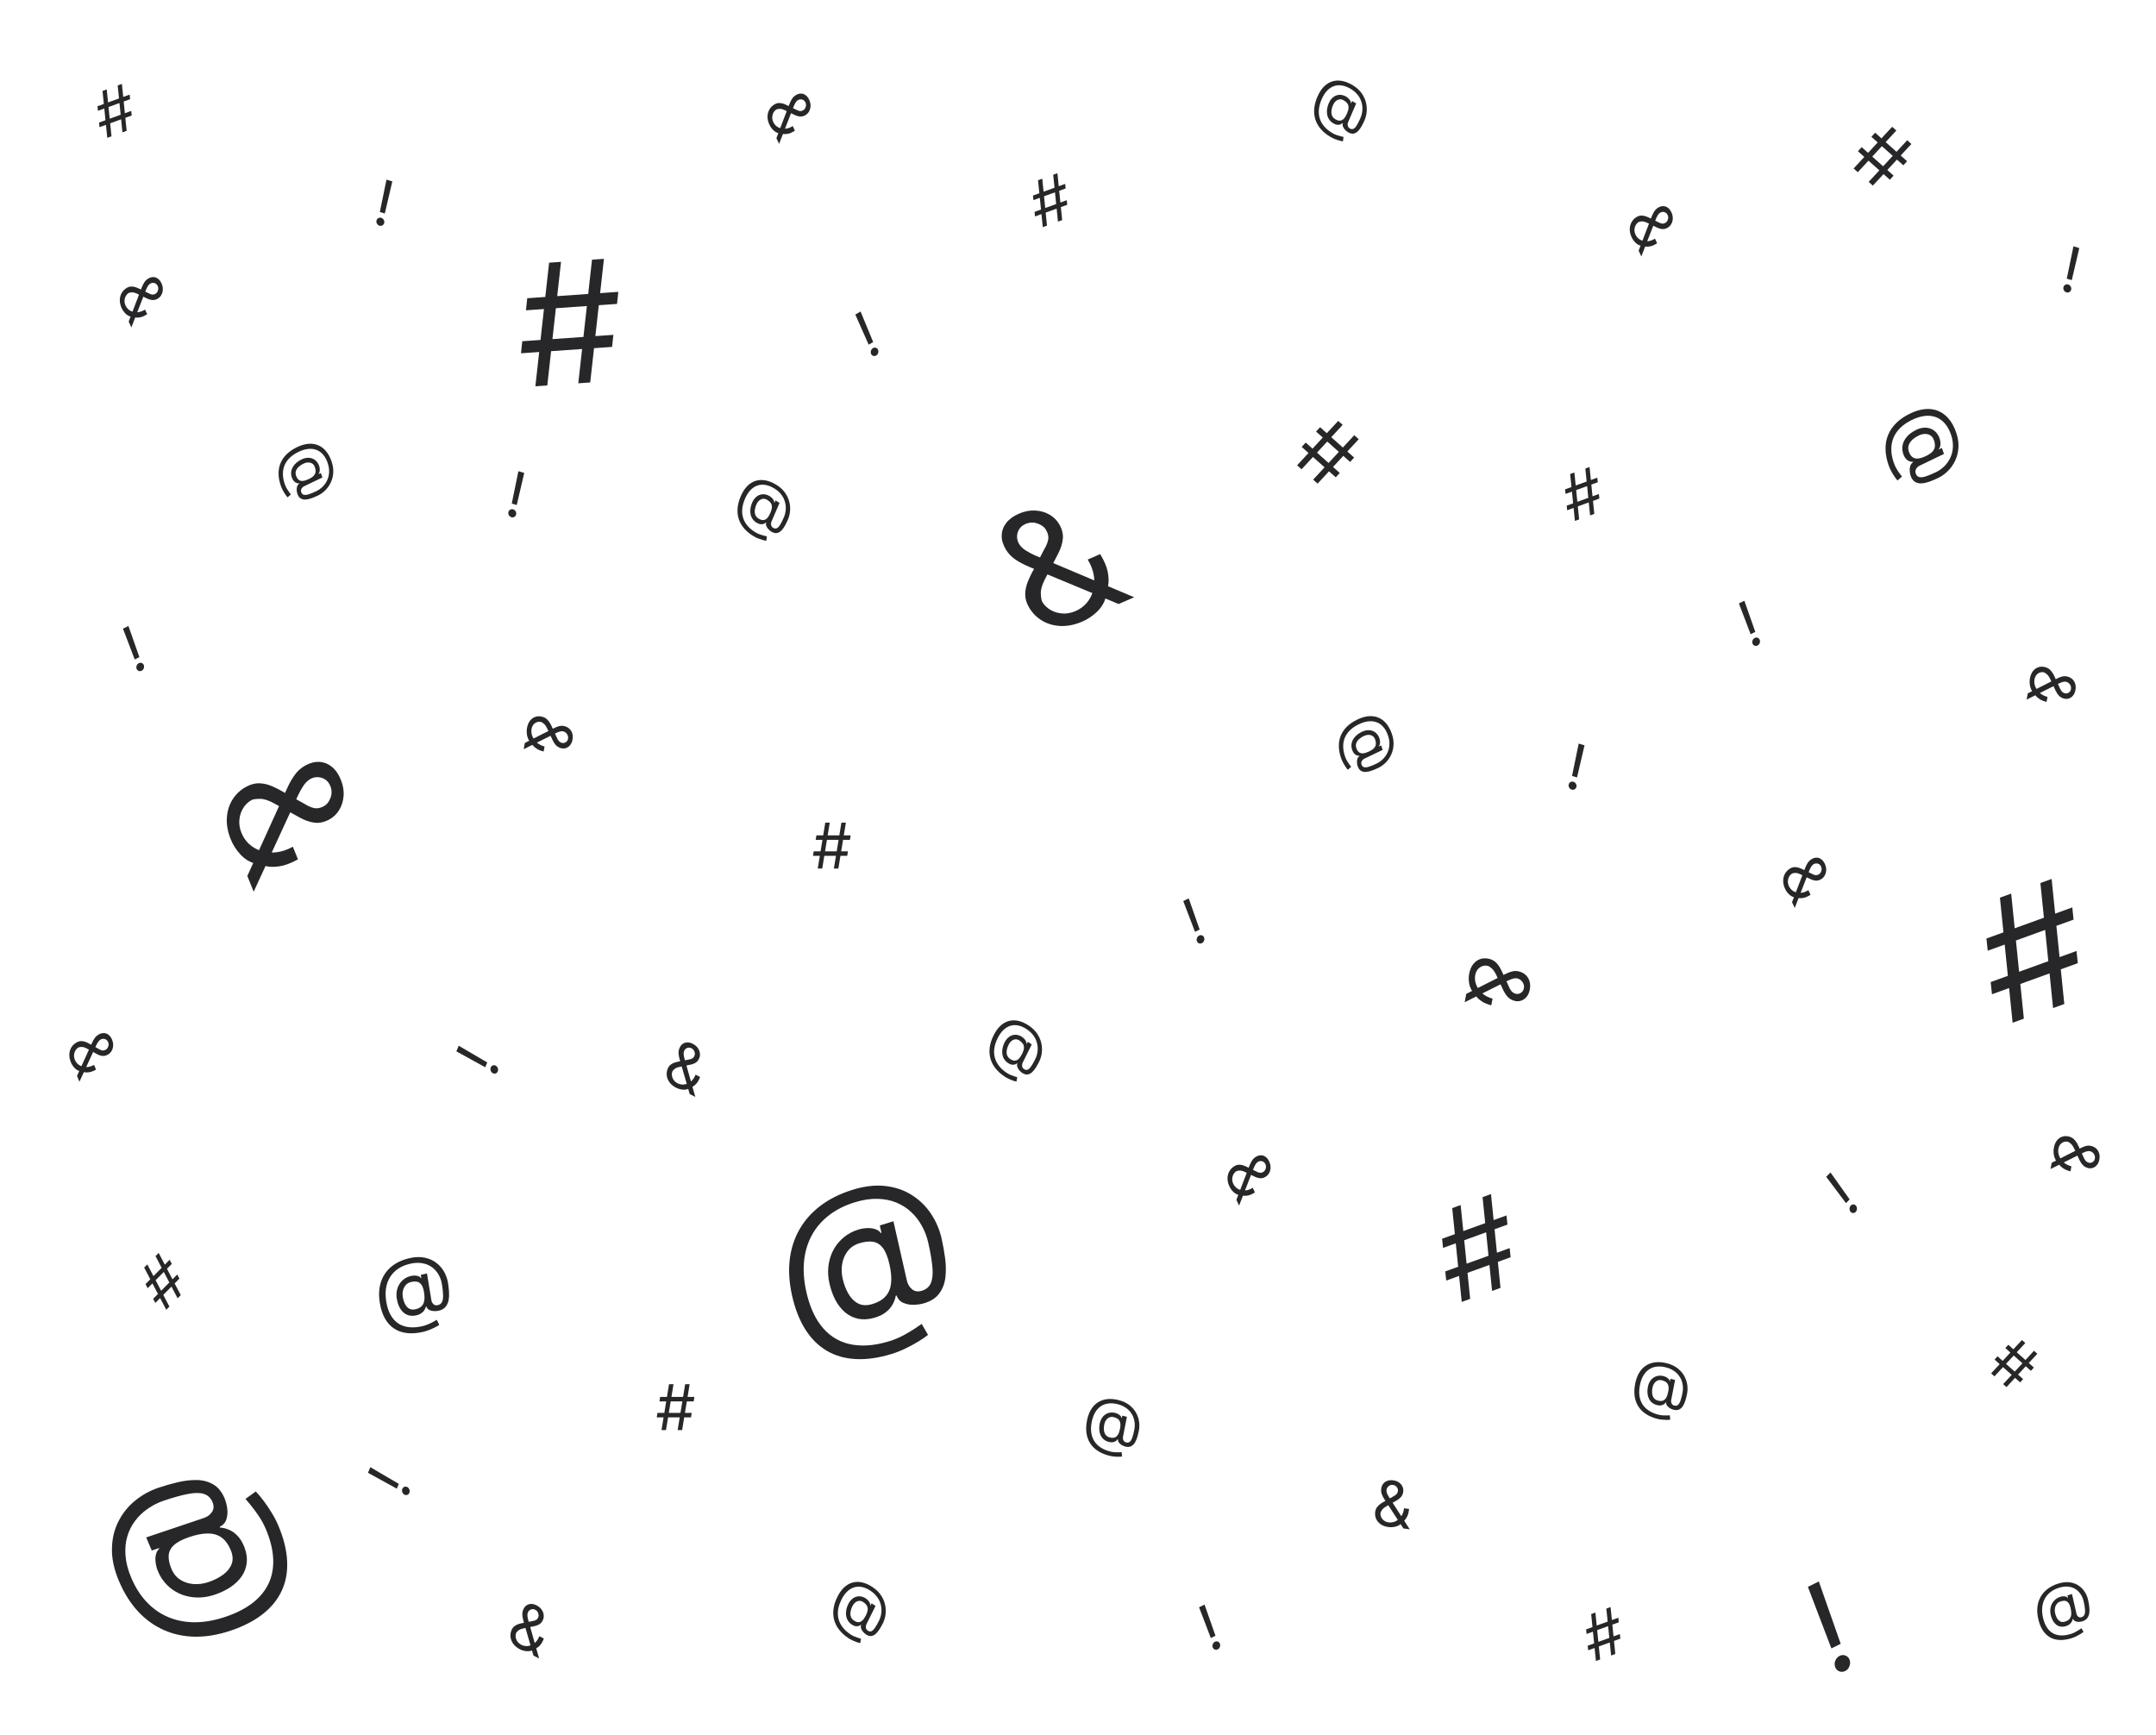 <svg width="410" height="330" viewBox="0 0 410 330" fill="none" xmlns="http://www.w3.org/2000/svg">
<path d="M191.007 204.721C190.286 204.235 189.702 203.698 189.255 203.111C188.807 202.526 188.497 201.901 188.325 201.234C188.153 200.568 188.12 199.871 188.224 199.143C188.328 198.415 188.572 197.665 188.955 196.895C189.326 196.149 189.756 195.549 190.243 195.093C190.733 194.639 191.267 194.334 191.846 194.177C192.427 194.019 193.04 194.014 193.685 194.16C194.332 194.308 194.995 194.611 195.676 195.071C196.337 195.517 196.858 196.025 197.239 196.595C197.623 197.163 197.883 197.759 198.02 198.381C198.161 199.003 198.192 199.616 198.114 200.223C198.038 200.831 197.869 201.397 197.609 201.921C197.425 202.289 197.223 202.652 197.001 203.009C196.78 203.366 196.537 203.667 196.273 203.914C196.01 204.157 195.72 204.301 195.402 204.345C195.087 204.391 194.742 204.287 194.368 204.034C194.203 203.923 194.036 203.773 193.866 203.583C193.696 203.394 193.567 203.183 193.478 202.949C193.39 202.716 193.386 202.481 193.466 202.243L193.424 202.215C193.294 202.324 193.137 202.405 192.954 202.458C192.772 202.512 192.568 202.515 192.34 202.467C192.115 202.42 191.871 202.301 191.608 202.11C191.308 201.89 191.075 201.635 190.909 201.343C190.744 201.048 190.641 200.73 190.6 200.39C190.562 200.048 190.58 199.695 190.654 199.331C190.732 198.966 190.861 198.602 191.041 198.241C191.212 197.898 191.415 197.616 191.651 197.394C191.887 197.173 192.142 197.012 192.415 196.911C192.691 196.812 192.974 196.775 193.263 196.8C193.556 196.825 193.842 196.911 194.121 197.058C194.369 197.192 194.577 197.348 194.746 197.527C194.917 197.703 195.041 197.88 195.119 198.058C195.198 198.234 195.226 198.389 195.204 198.523L195.246 198.552L195.459 198.125L196.207 198.63L194.491 202.079C194.385 202.293 194.347 202.518 194.376 202.756C194.406 202.993 194.527 203.184 194.739 203.327C194.979 203.489 195.207 203.524 195.423 203.431C195.641 203.341 195.866 203.126 196.098 202.786C196.332 202.448 196.593 201.989 196.882 201.409C197.051 201.069 197.175 200.703 197.252 200.314C197.333 199.923 197.359 199.524 197.329 199.117C197.301 198.711 197.21 198.308 197.057 197.909C196.903 197.51 196.68 197.128 196.386 196.763C196.096 196.397 195.726 196.063 195.277 195.759C194.723 195.386 194.181 195.144 193.651 195.034C193.124 194.923 192.62 194.941 192.138 195.088C191.66 195.234 191.215 195.505 190.804 195.9C190.397 196.295 190.035 196.811 189.717 197.45C189.395 198.098 189.187 198.728 189.094 199.338C189.004 199.95 189.028 200.533 189.167 201.089C189.308 201.646 189.565 202.17 189.938 202.659C190.309 203.151 190.796 203.601 191.399 204.008C191.658 204.183 191.927 204.328 192.206 204.445C192.484 204.562 192.736 204.653 192.96 204.72C193.185 204.787 193.347 204.834 193.447 204.86L193.296 205.696C193.117 205.664 192.893 205.601 192.625 205.508C192.359 205.417 192.082 205.303 191.795 205.167C191.509 205.032 191.247 204.883 191.007 204.721ZM192.108 201.408C192.423 201.621 192.713 201.725 192.977 201.719C193.24 201.714 193.486 201.603 193.713 201.386C193.941 201.169 194.16 200.849 194.37 200.427C194.582 200 194.699 199.633 194.719 199.327C194.739 199.022 194.676 198.755 194.531 198.528C194.386 198.301 194.172 198.092 193.89 197.902C193.621 197.72 193.354 197.642 193.087 197.666C192.824 197.688 192.579 197.792 192.353 197.975C192.13 198.158 191.945 198.396 191.798 198.691C191.636 199.017 191.524 199.351 191.461 199.692C191.399 200.031 191.415 200.351 191.508 200.651C191.602 200.949 191.802 201.201 192.108 201.408Z" fill="#27272A"/>
<path d="M315.112 269.825C314.272 269.602 313.552 269.288 312.952 268.883C312.352 268.481 311.876 267.995 311.525 267.427C311.174 266.859 310.95 266.217 310.853 265.502C310.756 264.788 310.79 264.008 310.955 263.163C311.115 262.346 311.371 261.646 311.725 261.062C312.082 260.479 312.522 260.021 313.046 259.688C313.574 259.353 314.174 259.15 314.846 259.079C315.521 259.008 316.256 259.078 317.049 259.289C317.821 259.493 318.472 259.801 319.001 260.211C319.533 260.619 319.952 261.092 320.257 261.631C320.565 262.167 320.764 262.731 320.853 263.324C320.945 263.917 320.935 264.501 320.823 265.075C320.744 265.48 320.645 265.884 320.525 266.29C320.406 266.695 320.25 267.055 320.058 267.371C319.867 267.684 319.622 267.912 319.322 268.056C319.025 268.2 318.659 268.214 318.222 268.099C318.03 268.048 317.824 267.961 317.606 267.838C317.387 267.716 317.202 267.56 317.052 267.37C316.901 267.181 316.833 266.962 316.846 266.713L316.797 266.7C316.7 266.844 316.568 266.971 316.402 267.079C316.239 267.189 316.04 267.257 315.803 267.286C315.569 267.315 315.297 267.282 314.986 267.188C314.632 267.079 314.333 266.915 314.09 266.695C313.848 266.472 313.66 266.208 313.526 265.903C313.395 265.596 313.316 265.26 313.29 264.895C313.266 264.528 313.293 264.146 313.37 263.75C313.444 263.374 313.566 263.044 313.737 262.761C313.908 262.478 314.113 262.245 314.354 262.063C314.598 261.881 314.865 261.755 315.156 261.686C315.45 261.614 315.754 261.602 316.068 261.65C316.348 261.695 316.596 261.774 316.81 261.887C317.026 261.997 317.196 262.123 317.322 262.264C317.447 262.403 317.518 262.539 317.532 262.672L317.582 262.685L317.673 262.217L318.546 262.448L317.808 266.229C317.762 266.463 317.786 266.687 317.88 266.899C317.974 267.112 318.145 267.251 318.392 267.317C318.672 267.391 318.906 267.35 319.092 267.194C319.281 267.039 319.443 266.765 319.577 266.373C319.715 265.981 319.845 265.467 319.97 264.832C320.043 264.458 320.064 264.076 320.033 263.687C320.005 263.296 319.921 262.914 319.78 262.542C319.642 262.171 319.442 261.824 319.182 261.5C318.922 261.175 318.598 260.89 318.21 260.644C317.825 260.395 317.371 260.201 316.846 260.062C316.201 259.891 315.603 259.839 315.053 259.908C314.505 259.974 314.015 260.153 313.583 260.446C313.153 260.737 312.791 261.134 312.497 261.636C312.205 262.137 311.991 262.737 311.855 263.437C311.716 264.148 311.684 264.803 311.76 265.404C311.839 266.006 312.023 266.544 312.311 267.02C312.602 267.496 312.998 267.903 313.498 268.24C313.998 268.581 314.599 268.845 315.302 269.031C315.604 269.111 315.907 269.161 316.213 269.18C316.518 269.2 316.79 269.204 317.029 269.194C317.268 269.184 317.44 269.176 317.545 269.168L317.625 269.999C317.441 270.026 317.204 270.04 316.916 270.04C316.63 270.04 316.327 270.023 316.007 269.988C315.69 269.954 315.392 269.9 315.112 269.825ZM315.285 266.37C315.653 266.467 315.965 266.471 316.223 266.381C316.48 266.291 316.69 266.107 316.854 265.831C317.018 265.555 317.145 265.185 317.235 264.722C317.327 264.254 317.341 263.874 317.277 263.581C317.212 263.288 317.078 263.059 316.874 262.893C316.669 262.728 316.402 262.601 316.073 262.514C315.76 262.431 315.476 262.444 315.22 262.552C314.969 262.658 314.757 262.834 314.585 263.078C314.416 263.321 314.3 263.604 314.237 263.927C314.167 264.284 314.148 264.633 314.18 264.972C314.212 265.31 314.315 265.604 314.488 265.855C314.662 266.103 314.928 266.275 315.285 266.37Z" fill="#27272A"/>
<path d="M210.865 276.833C210.025 276.61 209.305 276.296 208.705 275.89C208.105 275.488 207.63 275.003 207.278 274.434C206.927 273.866 206.703 273.225 206.606 272.51C206.509 271.795 206.543 271.015 206.708 270.17C206.868 269.353 207.124 268.653 207.478 268.069C207.835 267.486 208.275 267.028 208.799 266.695C209.327 266.36 209.927 266.157 210.599 266.086C211.275 266.016 212.009 266.086 212.803 266.296C213.574 266.501 214.225 266.808 214.754 267.218C215.287 267.626 215.705 268.1 216.01 268.638C216.318 269.174 216.517 269.739 216.606 270.331C216.699 270.925 216.688 271.508 216.576 272.083C216.497 272.487 216.398 272.892 216.278 273.297C216.159 273.702 216.003 274.063 215.811 274.379C215.62 274.692 215.375 274.92 215.075 275.063C214.779 275.207 214.412 275.222 213.975 275.106C213.783 275.055 213.578 274.968 213.359 274.846C213.14 274.723 212.955 274.567 212.805 274.378C212.654 274.188 212.586 273.969 212.6 273.721L212.55 273.707C212.453 273.852 212.321 273.978 212.155 274.087C211.993 274.196 211.793 274.265 211.556 274.293C211.322 274.322 211.05 274.289 210.739 274.195C210.385 274.086 210.086 273.922 209.843 273.702C209.601 273.48 209.413 273.216 209.279 272.911C209.148 272.603 209.07 272.267 209.043 271.902C209.019 271.535 209.046 271.154 209.123 270.758C209.197 270.381 209.319 270.052 209.49 269.768C209.661 269.485 209.867 269.252 210.107 269.07C210.351 268.888 210.618 268.763 210.909 268.693C211.203 268.621 211.507 268.61 211.821 268.658C212.101 268.703 212.349 268.781 212.564 268.894C212.779 269.004 212.949 269.13 213.075 269.272C213.201 269.411 213.271 269.546 213.285 269.679L213.335 269.692L213.426 269.224L214.299 269.456L213.561 273.236C213.515 273.471 213.539 273.694 213.633 273.907C213.727 274.119 213.898 274.258 214.145 274.324C214.425 274.398 214.659 274.357 214.845 274.202C215.034 274.046 215.196 273.773 215.331 273.38C215.468 272.988 215.598 272.475 215.723 271.839C215.796 271.465 215.817 271.084 215.786 270.694C215.759 270.303 215.674 269.921 215.533 269.55C215.395 269.179 215.196 268.831 214.935 268.507C214.675 268.183 214.351 267.897 213.963 267.651C213.579 267.402 213.124 267.208 212.599 267.069C211.954 266.898 211.356 266.847 210.806 266.915C210.258 266.981 209.769 267.16 209.336 267.453C208.906 267.744 208.544 268.141 208.25 268.643C207.958 269.144 207.744 269.744 207.608 270.444C207.469 271.155 207.437 271.811 207.513 272.412C207.592 273.013 207.776 273.552 208.064 274.027C208.355 274.503 208.751 274.91 209.251 275.248C209.751 275.588 210.352 275.852 211.055 276.038C211.357 276.118 211.661 276.168 211.966 276.188C212.271 276.207 212.543 276.212 212.782 276.202C213.021 276.192 213.193 276.183 213.298 276.176L213.379 277.006C213.194 277.034 212.958 277.047 212.669 277.047C212.383 277.047 212.08 277.03 211.76 276.995C211.444 276.961 211.145 276.907 210.865 276.833ZM211.038 273.377C211.406 273.474 211.718 273.478 211.976 273.388C212.233 273.298 212.444 273.115 212.607 272.838C212.771 272.562 212.898 272.193 212.989 271.73C213.08 271.261 213.094 270.881 213.03 270.588C212.966 270.296 212.831 270.066 212.627 269.901C212.422 269.735 212.155 269.609 211.826 269.521C211.513 269.438 211.229 269.451 210.974 269.559C210.722 269.665 210.51 269.841 210.338 270.086C210.169 270.328 210.053 270.611 209.99 270.935C209.92 271.292 209.901 271.64 209.933 271.98C209.965 272.317 210.068 272.611 210.241 272.862C210.415 273.111 210.681 273.282 211.038 273.377Z" fill="#27272A"/>
<path d="M161.296 311.516C160.576 311.029 159.992 310.493 159.545 309.905C159.096 309.321 158.786 308.695 158.615 308.029C158.443 307.363 158.409 306.665 158.513 305.937C158.618 305.209 158.862 304.46 159.245 303.689C159.616 302.944 160.045 302.343 160.533 301.888C161.023 301.434 161.557 301.128 162.135 300.972C162.717 300.814 163.33 300.808 163.974 300.954C164.621 301.102 165.285 301.406 165.965 301.865C166.627 302.312 167.148 302.82 167.528 303.389C167.912 303.957 168.173 304.553 168.31 305.175C168.45 305.797 168.482 306.411 168.403 307.017C168.327 307.625 168.159 308.191 167.898 308.715C167.715 309.084 167.512 309.447 167.291 309.803C167.069 310.16 166.826 310.462 166.562 310.708C166.299 310.952 166.009 311.096 165.692 311.14C165.377 311.185 165.032 311.082 164.657 310.829C164.493 310.718 164.325 310.567 164.155 310.378C163.985 310.188 163.856 309.977 163.768 309.744C163.679 309.511 163.675 309.275 163.756 309.038L163.713 309.009C163.583 309.118 163.427 309.199 163.243 309.252C163.062 309.307 162.858 309.31 162.63 309.261C162.405 309.215 162.16 309.096 161.897 308.904C161.597 308.685 161.364 308.429 161.198 308.137C161.033 307.842 160.93 307.525 160.889 307.184C160.851 306.843 160.87 306.49 160.944 306.125C161.022 305.76 161.151 305.397 161.33 305.036C161.501 304.692 161.705 304.41 161.941 304.189C162.176 303.967 162.431 303.806 162.705 303.706C162.98 303.606 163.263 303.569 163.552 303.595C163.845 303.619 164.131 303.705 164.41 303.853C164.658 303.986 164.867 304.142 165.036 304.321C165.206 304.497 165.33 304.674 165.408 304.853C165.488 305.029 165.516 305.184 165.493 305.318L165.535 305.346L165.748 304.919L166.497 305.425L164.781 308.874C164.675 309.087 164.636 309.313 164.666 309.55C164.696 309.788 164.816 309.978 165.028 310.121C165.269 310.283 165.497 310.318 165.712 310.226C165.93 310.135 166.155 309.92 166.387 309.581C166.621 309.243 166.883 308.784 167.171 308.204C167.341 307.863 167.464 307.498 167.542 307.108C167.623 306.718 167.648 306.319 167.618 305.911C167.591 305.505 167.5 305.103 167.346 304.703C167.193 304.304 166.969 303.922 166.675 303.557C166.386 303.192 166.016 302.857 165.566 302.554C165.013 302.18 164.471 301.938 163.94 301.828C163.414 301.718 162.909 301.736 162.427 301.882C161.949 302.028 161.505 302.299 161.094 302.695C160.687 303.089 160.324 303.606 160.007 304.244C159.684 304.893 159.476 305.522 159.384 306.132C159.293 306.744 159.317 307.328 159.456 307.883C159.597 308.441 159.854 308.964 160.227 309.454C160.599 309.946 161.086 310.395 161.689 310.802C161.948 310.977 162.217 311.123 162.495 311.24C162.774 311.356 163.025 311.448 163.25 311.515C163.475 311.581 163.637 311.628 163.737 311.655L163.585 312.49C163.407 312.458 163.183 312.395 162.915 312.303C162.649 312.211 162.372 312.097 162.084 311.961C161.799 311.826 161.536 311.678 161.296 311.516ZM162.397 308.202C162.713 308.415 163.002 308.519 163.266 308.514C163.53 308.508 163.776 308.397 164.003 308.18C164.23 307.963 164.449 307.644 164.659 307.222C164.872 306.794 164.988 306.428 165.008 306.122C165.028 305.816 164.966 305.55 164.821 305.323C164.676 305.096 164.462 304.887 164.179 304.696C163.911 304.515 163.643 304.436 163.377 304.46C163.114 304.483 162.869 304.586 162.642 304.77C162.419 304.952 162.235 305.191 162.088 305.486C161.926 305.811 161.813 306.145 161.75 306.486C161.689 306.825 161.704 307.145 161.797 307.445C161.891 307.743 162.091 307.996 162.397 308.202Z" fill="#27272A"/>
<path d="M255.054 144.245C254.763 143.426 254.614 142.65 254.606 141.917C254.595 141.186 254.721 140.506 254.983 139.878C255.246 139.25 255.639 138.682 256.163 138.172C256.686 137.663 257.336 137.222 258.112 136.849C258.862 136.488 259.572 136.276 260.242 136.213C260.913 136.154 261.53 136.237 262.093 136.465C262.66 136.693 263.16 137.061 263.595 137.566C264.03 138.075 264.384 138.716 264.659 139.489C264.926 140.242 265.042 140.957 265.007 141.635C264.975 142.315 264.827 142.941 264.563 143.514C264.302 144.088 263.957 144.589 263.528 145.018C263.1 145.45 262.622 145.793 262.095 146.047C261.724 146.225 261.341 146.388 260.946 146.534C260.551 146.68 260.173 146.77 259.81 146.804C259.45 146.836 259.128 146.773 258.844 146.615C258.561 146.46 258.344 146.169 258.193 145.744C258.126 145.556 258.081 145.336 258.058 145.084C258.034 144.832 258.057 144.588 258.126 144.351C258.195 144.114 258.333 143.927 258.542 143.789L258.525 143.74C258.354 143.748 258.178 143.716 257.997 143.647C257.818 143.579 257.65 143.458 257.495 143.282C257.34 143.109 257.214 142.867 257.116 142.557C257.005 142.202 256.971 141.86 257.012 141.53C257.057 141.198 257.165 140.886 257.336 140.593C257.512 140.302 257.74 140.036 258.019 139.794C258.303 139.554 258.626 139.347 258.99 139.172C259.335 139.005 259.671 138.907 259.995 138.876C260.32 138.845 260.624 138.873 260.906 138.959C261.189 139.049 261.441 139.191 261.66 139.386C261.883 139.583 262.063 139.824 262.2 140.109C262.32 140.365 262.395 140.614 262.424 140.857C262.456 141.098 262.45 141.313 262.406 141.501C262.364 141.687 262.293 141.826 262.194 141.918L262.211 141.966L262.641 141.759L262.943 142.61L259.472 144.281C259.257 144.385 259.09 144.539 258.971 144.744C258.852 144.948 258.835 145.171 258.92 145.412C259.017 145.685 259.181 145.851 259.412 145.909C259.643 145.97 259.955 145.937 260.348 145.811C260.741 145.687 261.23 145.485 261.814 145.204C262.157 145.039 262.477 144.827 262.775 144.567C263.076 144.31 263.337 144.011 263.559 143.673C263.781 143.337 263.95 142.965 264.067 142.558C264.183 142.151 264.232 141.715 264.214 141.251C264.2 140.787 264.102 140.3 263.92 139.789C263.697 139.16 263.403 138.641 263.04 138.233C262.68 137.826 262.26 137.535 261.781 137.358C261.305 137.183 260.781 137.126 260.21 137.188C259.642 137.251 259.037 137.438 258.394 137.747C257.742 138.061 257.194 138.43 256.751 138.853C256.308 139.279 255.976 139.753 255.753 140.274C255.531 140.798 255.424 141.365 255.431 141.976C255.436 142.588 255.559 143.237 255.803 143.923C255.907 144.217 256.037 144.495 256.192 144.755C256.348 145.016 256.496 145.241 256.638 145.429C256.78 145.618 256.884 145.753 256.949 145.835L256.322 146.4C256.196 146.266 256.053 146.081 255.891 145.845C255.731 145.612 255.575 145.355 255.424 145.073C255.274 144.794 255.151 144.518 255.054 144.245ZM257.945 142.308C258.072 142.667 258.244 142.924 258.462 143.08C258.679 143.235 258.945 143.297 259.26 143.264C259.575 143.232 259.945 143.113 260.37 142.909C260.8 142.702 261.115 142.484 261.316 142.256C261.517 142.027 261.627 141.78 261.646 141.514C261.665 141.247 261.618 140.953 261.504 140.632C261.396 140.327 261.226 140.103 260.996 139.96C260.769 139.818 260.508 139.751 260.214 139.758C259.923 139.766 259.629 139.842 259.332 139.985C259.005 140.143 258.712 140.337 258.456 140.567C258.201 140.796 258.021 141.057 257.915 141.349C257.811 141.64 257.821 141.96 257.945 142.308Z" fill="#27272A"/>
<path d="M359.163 88.511C358.776 87.419 358.577 86.384 358.566 85.407C358.551 84.432 358.719 83.525 359.069 82.688C359.419 81.851 359.944 81.093 360.642 80.414C361.34 79.735 362.206 79.147 363.24 78.649C364.24 78.167 365.187 77.885 366.081 77.802C366.975 77.722 367.798 77.834 368.549 78.137C369.305 78.442 369.972 78.931 370.551 79.605C371.131 80.283 371.604 81.138 371.97 82.17C372.326 83.173 372.481 84.127 372.434 85.031C372.392 85.937 372.195 86.772 371.842 87.535C371.494 88.3 371.034 88.969 370.462 89.541C369.891 90.117 369.254 90.574 368.551 90.913C368.056 91.151 367.546 91.368 367.019 91.562C366.493 91.757 365.988 91.877 365.505 91.922C365.024 91.965 364.595 91.881 364.217 91.671C363.839 91.463 363.55 91.076 363.349 90.508C363.26 90.259 363.2 89.966 363.169 89.63C363.137 89.294 363.168 88.968 363.259 88.652C363.351 88.336 363.536 88.086 363.814 87.902L363.792 87.838C363.563 87.847 363.329 87.805 363.088 87.713C362.848 87.623 362.625 87.461 362.418 87.226C362.212 86.995 362.044 86.673 361.913 86.259C361.765 85.787 361.719 85.331 361.775 84.89C361.834 84.448 361.978 84.032 362.207 83.641C362.441 83.253 362.744 82.898 363.117 82.576C363.495 82.256 363.927 81.98 364.411 81.746C364.872 81.524 365.319 81.393 365.752 81.352C366.185 81.31 366.59 81.347 366.966 81.463C367.344 81.582 367.679 81.772 367.971 82.032C368.268 82.295 368.508 82.616 368.691 82.996C368.852 83.337 368.952 83.669 368.991 83.993C369.033 84.315 369.025 84.601 368.966 84.851C368.91 85.1 368.816 85.285 368.683 85.407L368.706 85.472L369.28 85.195L369.682 86.331L365.054 88.559C364.768 88.697 364.545 88.902 364.386 89.175C364.227 89.448 364.205 89.745 364.319 90.067C364.448 90.431 364.666 90.652 364.973 90.729C365.282 90.811 365.698 90.767 366.222 90.599C366.747 90.434 367.398 90.164 368.176 89.789C368.634 89.569 369.061 89.286 369.458 88.94C369.859 88.597 370.207 88.199 370.503 87.748C370.799 87.3 371.025 86.804 371.18 86.261C371.335 85.719 371.401 85.138 371.377 84.518C371.357 83.9 371.227 83.251 370.985 82.569C370.687 81.73 370.296 81.038 369.811 80.494C369.331 79.952 368.772 79.563 368.133 79.328C367.498 79.094 366.8 79.018 366.038 79.101C365.281 79.186 364.474 79.434 363.617 79.846C362.747 80.265 362.016 80.757 361.426 81.322C360.836 81.89 360.393 82.521 360.096 83.216C359.8 83.914 359.657 84.671 359.666 85.485C359.672 86.302 359.837 87.167 360.162 88.081C360.301 88.473 360.474 88.843 360.681 89.191C360.889 89.538 361.087 89.838 361.276 90.09C361.465 90.341 361.603 90.521 361.69 90.63L360.854 91.383C360.687 91.205 360.495 90.959 360.28 90.644C360.066 90.334 359.858 89.99 359.657 89.615C359.457 89.243 359.293 88.875 359.163 88.511ZM363.018 85.928C363.188 86.406 363.417 86.749 363.707 86.957C363.996 87.164 364.351 87.246 364.771 87.203C365.191 87.159 365.685 87.001 366.251 86.729C366.825 86.453 367.245 86.162 367.513 85.858C367.78 85.554 367.927 85.224 367.953 84.869C367.979 84.513 367.916 84.122 367.764 83.693C367.619 83.286 367.393 82.988 367.086 82.797C366.783 82.609 366.436 82.519 366.043 82.528C365.656 82.539 365.264 82.64 364.868 82.83C364.431 83.041 364.041 83.299 363.699 83.606C363.36 83.912 363.119 84.26 362.978 84.65C362.84 85.038 362.853 85.464 363.018 85.928Z" fill="#27272A"/>
<path d="M53.422 92.44C53.132 91.621 52.982 90.845 52.974 90.112C52.963 89.381 53.089 88.701 53.352 88.073C53.614 87.445 54.008 86.876 54.531 86.367C55.055 85.858 55.705 85.417 56.48 85.043C57.23 84.682 57.94 84.471 58.61 84.408C59.281 84.348 59.898 84.432 60.462 84.659C61.028 84.888 61.529 85.255 61.963 85.761C62.398 86.269 62.753 86.91 63.027 87.684C63.294 88.437 63.41 89.152 63.375 89.83C63.344 90.51 63.196 91.136 62.931 91.708C62.67 92.282 62.325 92.784 61.896 93.213C61.468 93.645 60.99 93.988 60.463 94.242C60.092 94.42 59.709 94.583 59.314 94.729C58.92 94.875 58.541 94.965 58.178 94.998C57.818 95.031 57.496 94.968 57.212 94.81C56.929 94.655 56.712 94.364 56.561 93.938C56.495 93.751 56.45 93.531 56.426 93.279C56.403 93.027 56.425 92.783 56.494 92.546C56.563 92.309 56.702 92.121 56.911 91.983L56.894 91.935C56.722 91.942 56.546 91.911 56.366 91.841C56.186 91.774 56.019 91.653 55.863 91.477C55.709 91.303 55.583 91.062 55.484 90.751C55.374 90.397 55.339 90.055 55.381 89.725C55.425 89.393 55.533 89.081 55.705 88.788C55.88 88.497 56.108 88.23 56.388 87.989C56.671 87.749 56.995 87.542 57.358 87.367C57.704 87.2 58.039 87.102 58.364 87.071C58.688 87.04 58.992 87.068 59.274 87.154C59.558 87.243 59.809 87.386 60.028 87.581C60.251 87.778 60.431 88.019 60.568 88.304C60.689 88.559 60.764 88.809 60.793 89.052C60.825 89.293 60.818 89.508 60.774 89.695C60.732 89.882 60.662 90.021 60.562 90.112L60.58 90.161L61.01 89.954L61.312 90.805L57.841 92.476C57.626 92.579 57.459 92.734 57.339 92.938C57.22 93.143 57.203 93.366 57.289 93.607C57.386 93.88 57.55 94.046 57.78 94.104C58.011 94.165 58.324 94.132 58.716 94.006C59.11 93.882 59.599 93.68 60.182 93.399C60.525 93.234 60.845 93.022 61.143 92.762C61.444 92.504 61.705 92.206 61.927 91.868C62.149 91.532 62.319 91.16 62.435 90.753C62.551 90.346 62.6 89.91 62.582 89.445C62.568 88.982 62.47 88.495 62.288 87.984C62.065 87.354 61.772 86.836 61.408 86.428C61.048 86.021 60.629 85.73 60.149 85.553C59.673 85.377 59.15 85.321 58.578 85.383C58.011 85.446 57.405 85.632 56.763 85.942C56.11 86.256 55.562 86.625 55.119 87.048C54.677 87.474 54.344 87.948 54.122 88.469C53.9 88.993 53.792 89.56 53.8 90.171C53.804 90.783 53.928 91.432 54.171 92.117C54.276 92.412 54.405 92.689 54.561 92.95C54.716 93.211 54.865 93.435 55.007 93.624C55.149 93.813 55.252 93.948 55.317 94.03L54.69 94.595C54.565 94.461 54.421 94.276 54.26 94.04C54.099 93.807 53.944 93.55 53.793 93.268C53.643 92.989 53.519 92.713 53.422 92.44ZM56.313 90.503C56.441 90.862 56.613 91.119 56.83 91.275C57.047 91.43 57.313 91.492 57.628 91.459C57.943 91.427 58.313 91.308 58.738 91.103C59.168 90.896 59.484 90.679 59.684 90.451C59.885 90.222 59.995 89.975 60.014 89.709C60.034 89.442 59.986 89.148 59.873 88.827C59.764 88.522 59.595 88.298 59.364 88.155C59.137 88.013 58.877 87.946 58.582 87.953C58.292 87.961 57.998 88.037 57.701 88.18C57.373 88.338 57.081 88.532 56.824 88.762C56.57 88.991 56.389 89.252 56.283 89.544C56.18 89.835 56.19 90.155 56.313 90.503Z" fill="#27272A"/>
<path d="M80.377 253.322C79.246 253.573 78.22 253.638 77.3 253.517C76.38 253.4 75.575 253.104 74.884 252.63C74.193 252.156 73.624 251.513 73.177 250.702C72.73 249.891 72.414 248.919 72.228 247.786C72.049 246.691 72.042 245.678 72.208 244.746C72.377 243.813 72.707 242.981 73.196 242.248C73.688 241.512 74.33 240.891 75.121 240.386C75.916 239.88 76.848 239.508 77.916 239.271C78.956 239.04 79.893 239.01 80.73 239.18C81.569 239.347 82.299 239.663 82.92 240.129C83.544 240.591 84.046 241.156 84.427 241.823C84.812 242.489 85.068 243.207 85.194 243.977C85.283 244.519 85.347 245.074 85.386 245.643C85.425 246.211 85.4 246.747 85.31 247.252C85.22 247.752 85.024 248.183 84.723 248.544C84.425 248.905 83.983 249.15 83.395 249.281C83.136 249.338 82.845 249.36 82.521 249.347C82.197 249.334 81.899 249.259 81.627 249.121C81.356 248.984 81.171 248.76 81.074 248.448L81.008 248.463C80.954 248.699 80.851 248.935 80.698 249.171C80.549 249.406 80.336 249.614 80.059 249.795C79.786 249.976 79.437 250.106 79.013 250.184C78.529 250.272 78.088 250.258 77.69 250.141C77.291 250.021 76.939 249.816 76.635 249.527C76.334 249.234 76.083 248.873 75.883 248.445C75.686 248.012 75.544 247.53 75.457 247C75.374 246.495 75.373 246.017 75.452 245.565C75.531 245.114 75.677 244.702 75.888 244.33C76.103 243.956 76.372 243.637 76.697 243.371C77.024 243.101 77.391 242.897 77.798 242.76C78.162 242.641 78.501 242.583 78.816 242.587C79.13 242.587 79.396 242.634 79.615 242.729C79.833 242.82 79.981 242.942 80.06 243.095L80.126 243.08L80.024 242.452L81.2 242.191L82.029 247.26C82.081 247.574 82.213 247.831 82.426 248.032C82.639 248.232 82.912 248.296 83.245 248.222C83.622 248.138 83.889 247.943 84.046 247.637C84.206 247.33 84.279 246.896 84.263 246.334C84.252 245.771 84.176 245.063 84.037 244.211C83.954 243.71 83.805 243.231 83.589 242.776C83.376 242.316 83.097 241.903 82.754 241.538C82.414 241.171 82.011 240.872 81.543 240.639C81.076 240.405 80.548 240.259 79.96 240.2C79.374 240.136 78.729 240.183 78.022 240.34C77.153 240.533 76.397 240.842 75.754 241.268C75.114 241.689 74.596 242.212 74.201 242.839C73.808 243.461 73.547 244.17 73.416 244.966C73.289 245.757 73.302 246.622 73.456 247.56C73.612 248.513 73.875 249.333 74.243 250.018C74.616 250.702 75.088 251.244 75.659 251.644C76.234 252.043 76.906 252.293 77.673 252.394C78.442 252.498 79.299 252.445 80.246 252.235C80.652 252.145 81.047 252.016 81.43 251.85C81.813 251.684 82.148 251.52 82.436 251.359C82.724 251.198 82.931 251.081 83.057 251.006L83.536 251.969C83.323 252.117 83.039 252.281 82.685 252.46C82.335 252.639 81.956 252.806 81.549 252.963C81.145 253.118 80.755 253.238 80.377 253.322ZM79.003 249.001C79.499 248.891 79.884 248.701 80.157 248.431C80.431 248.161 80.605 247.807 80.679 247.368C80.753 246.929 80.739 246.4 80.637 245.779C80.534 245.151 80.377 244.679 80.164 244.362C79.951 244.045 79.681 243.849 79.355 243.774C79.028 243.7 78.643 243.712 78.2 243.81C77.778 243.904 77.436 244.096 77.173 244.387C76.913 244.673 76.734 245.019 76.636 245.424C76.541 245.825 76.528 246.242 76.599 246.676C76.678 247.154 76.814 247.591 77.009 247.985C77.203 248.376 77.464 248.671 77.792 248.869C78.119 249.064 78.523 249.108 79.003 249.001Z" fill="#27272A"/>
<path d="M143.377 102.016C142.627 101.577 142.011 101.08 141.529 100.524C141.046 99.97 140.699 99.367 140.489 98.715C140.279 98.063 140.205 97.372 140.268 96.641C140.331 95.91 140.533 95.15 140.874 94.359C141.203 93.595 141.6 92.971 142.063 92.487C142.529 92.005 143.047 91.668 143.618 91.476C144.192 91.282 144.807 91.239 145.462 91.344C146.119 91.45 146.802 91.711 147.511 92.125C148.2 92.528 148.751 93.001 149.165 93.543C149.583 94.085 149.878 94.661 150.051 95.272C150.228 95.881 150.294 96.49 150.25 97.098C150.208 97.707 150.072 98.281 149.84 98.818C149.677 99.196 149.495 99.57 149.293 99.938C149.091 100.307 148.865 100.622 148.614 100.884C148.364 101.143 148.081 101.304 147.765 101.367C147.451 101.432 147.1 101.351 146.71 101.123C146.538 101.022 146.362 100.883 146.18 100.705C145.999 100.528 145.857 100.326 145.755 100.099C145.653 99.873 145.636 99.639 145.703 99.397L145.659 99.372C145.535 99.489 145.382 99.579 145.201 99.643C145.023 99.708 144.818 99.724 144.587 99.69C144.358 99.658 144.106 99.555 143.831 99.381C143.518 99.181 143.27 98.942 143.087 98.661C142.905 98.379 142.783 98.069 142.722 97.733C142.665 97.396 142.663 97.043 142.717 96.676C142.774 96.308 142.883 95.939 143.042 95.568C143.194 95.216 143.382 94.923 143.606 94.688C143.83 94.453 144.076 94.277 144.345 94.159C144.616 94.044 144.897 93.989 145.189 93.996C145.484 94.002 145.776 94.07 146.064 94.2C146.321 94.317 146.539 94.459 146.718 94.626C146.899 94.791 147.034 94.959 147.122 95.132C147.212 95.302 147.249 95.454 147.234 95.589L147.278 95.615L147.467 95.177L148.247 95.632L146.722 99.17C146.628 99.389 146.602 99.616 146.646 99.851C146.689 100.085 146.821 100.267 147.042 100.396C147.292 100.542 147.522 100.563 147.734 100.457C147.947 100.354 148.16 100.126 148.374 99.773C148.589 99.422 148.825 98.95 149.082 98.355C149.232 98.005 149.335 97.634 149.391 97.242C149.45 96.849 149.453 96.45 149.399 96.047C149.348 95.645 149.235 95.25 149.058 94.862C148.881 94.475 148.635 94.109 148.32 93.764C148.008 93.419 147.618 93.109 147.15 92.835C146.573 92.498 146.016 92.291 145.478 92.215C144.943 92.138 144.438 92.187 143.963 92.363C143.492 92.538 143.061 92.835 142.672 93.255C142.286 93.672 141.952 94.209 141.67 94.864C141.383 95.529 141.211 96.168 141.152 96.781C141.096 97.395 141.154 97.974 141.325 98.518C141.498 99.064 141.786 99.568 142.188 100.032C142.588 100.498 143.103 100.915 143.731 101.282C144 101.44 144.278 101.568 144.564 101.666C144.85 101.765 145.108 101.841 145.337 101.893C145.566 101.945 145.732 101.982 145.834 102.002L145.729 102.842C145.548 102.821 145.32 102.773 145.046 102.698C144.774 102.623 144.489 102.527 144.193 102.41C143.899 102.294 143.627 102.162 143.377 102.016ZM144.293 98.651C144.622 98.844 144.918 98.929 145.182 98.907C145.447 98.885 145.687 98.759 145.902 98.529C146.118 98.299 146.319 97.968 146.506 97.535C146.695 97.096 146.791 96.725 146.793 96.419C146.796 96.114 146.718 95.853 146.56 95.636C146.401 95.419 146.175 95.225 145.881 95.053C145.601 94.889 145.328 94.828 145.062 94.868C144.8 94.907 144.56 95.025 144.343 95.222C144.13 95.417 143.958 95.666 143.828 95.969C143.684 96.303 143.59 96.641 143.547 96.985C143.504 97.326 143.538 97.643 143.648 97.936C143.759 98.227 143.974 98.465 144.293 98.651Z" fill="#27272A"/>
<path d="M253.035 26.051C252.284 25.612 251.668 25.114 251.186 24.558C250.703 24.005 250.356 23.402 250.146 22.75C249.936 22.098 249.862 21.406 249.925 20.676C249.989 19.945 250.19 19.184 250.531 18.394C250.861 17.629 251.257 17.005 251.72 16.522C252.186 16.04 252.704 15.702 253.275 15.51C253.85 15.317 254.464 15.273 255.119 15.378C255.776 15.485 256.459 15.745 257.168 16.16C257.857 16.563 258.409 17.036 258.823 17.578C259.24 18.12 259.536 18.696 259.708 19.306C259.885 19.916 259.951 20.524 259.907 21.132C259.865 21.742 259.729 22.315 259.497 22.853C259.334 23.231 259.152 23.604 258.95 23.973C258.748 24.342 258.522 24.657 258.271 24.918C258.021 25.177 257.738 25.339 257.422 25.402C257.109 25.467 256.757 25.386 256.367 25.157C256.195 25.057 256.019 24.918 255.838 24.74C255.656 24.562 255.515 24.36 255.413 24.134C255.311 23.908 255.293 23.674 255.36 23.432L255.316 23.406C255.192 23.523 255.04 23.614 254.859 23.678C254.68 23.743 254.475 23.759 254.244 23.725C254.015 23.693 253.764 23.59 253.489 23.416C253.175 23.216 252.927 22.976 252.744 22.696C252.562 22.413 252.44 22.104 252.379 21.768C252.322 21.43 252.32 21.078 252.374 20.711C252.432 20.343 252.54 19.974 252.7 19.603C252.851 19.251 253.039 18.957 253.263 18.723C253.487 18.488 253.734 18.311 254.002 18.194C254.273 18.078 254.555 18.024 254.846 18.031C255.142 18.037 255.433 18.105 255.721 18.234C255.978 18.352 256.196 18.494 256.376 18.661C256.557 18.825 256.691 18.994 256.78 19.166C256.869 19.336 256.906 19.489 256.891 19.624L256.935 19.649L257.124 19.211L257.904 19.667L256.379 23.205C256.285 23.424 256.259 23.651 256.303 23.885C256.346 24.12 256.478 24.301 256.699 24.43C256.949 24.577 257.18 24.597 257.391 24.492C257.604 24.388 257.818 24.16 258.031 23.808C258.247 23.457 258.483 22.984 258.739 22.39C258.89 22.04 258.993 21.669 259.048 21.277C259.107 20.883 259.11 20.485 259.057 20.081C259.006 19.679 258.892 19.285 258.715 18.897C258.538 18.509 258.292 18.143 257.977 17.799C257.665 17.453 257.275 17.144 256.807 16.87C256.23 16.533 255.673 16.326 255.135 16.25C254.6 16.172 254.095 16.222 253.62 16.398C253.149 16.573 252.718 16.87 252.329 17.289C251.943 17.707 251.609 18.244 251.327 18.898C251.04 19.564 250.868 20.203 250.809 20.815C250.754 21.429 250.811 22.009 250.982 22.553C251.155 23.098 251.443 23.603 251.845 24.066C252.246 24.533 252.76 24.949 253.388 25.317C253.658 25.474 253.935 25.602 254.221 25.701C254.507 25.8 254.765 25.875 254.994 25.928C255.224 25.98 255.389 26.016 255.491 26.037L255.387 26.877C255.205 26.856 254.977 26.808 254.703 26.732C254.431 26.658 254.147 26.562 253.85 26.445C253.557 26.328 253.285 26.197 253.035 26.051ZM253.95 22.686C254.279 22.878 254.575 22.963 254.84 22.942C255.104 22.92 255.344 22.794 255.56 22.564C255.775 22.334 255.977 22.003 256.163 21.569C256.352 21.131 256.448 20.759 256.451 20.454C256.453 20.148 256.375 19.887 256.217 19.671C256.059 19.454 255.832 19.259 255.538 19.087C255.258 18.924 254.986 18.862 254.719 18.903C254.457 18.942 254.217 19.06 254.001 19.256C253.787 19.452 253.616 19.701 253.485 20.003C253.341 20.337 253.247 20.676 253.204 21.02C253.161 21.361 253.195 21.678 253.305 21.971C253.416 22.261 253.631 22.5 253.95 22.686Z" fill="#27272A"/>
<path d="M169.613 257.482C167.12 258.25 164.838 258.58 162.765 258.472C160.695 258.372 158.855 257.85 157.246 256.905C155.637 255.96 154.277 254.614 153.165 252.867C152.054 251.12 151.212 248.987 150.64 246.469C150.087 244.034 149.93 241.752 150.17 239.624C150.418 237.493 151.038 235.559 152.029 233.822C153.026 232.074 154.373 230.561 156.07 229.282C157.774 228.001 159.804 226.997 162.157 226.272C164.446 225.566 166.537 225.331 168.429 225.566C170.327 225.79 172.002 226.373 173.453 227.313C174.91 228.242 176.111 229.424 177.056 230.858C178.008 232.289 178.679 233.861 179.068 235.573C179.342 236.778 179.562 238.018 179.729 239.291C179.897 240.565 179.915 241.777 179.784 242.929C179.652 244.073 179.275 245.078 178.653 245.946C178.039 246.811 177.084 247.443 175.789 247.842C175.219 248.018 174.571 248.12 173.845 248.148C173.12 248.176 172.444 248.059 171.818 247.799C171.193 247.538 170.75 247.065 170.49 246.381L170.343 246.426C170.257 246.968 170.06 247.518 169.75 248.076C169.45 248.631 169.003 249.138 168.41 249.596C167.825 250.052 167.064 250.406 166.128 250.659C165.06 250.944 164.073 250.991 163.166 250.799C162.258 250.598 161.444 250.2 160.725 249.603C160.012 248.996 159.401 248.228 158.894 247.3C158.393 246.36 158.009 245.3 157.741 244.12C157.486 242.998 157.416 241.922 157.53 240.89C157.644 239.859 157.911 238.905 158.331 238.029C158.759 237.15 159.317 236.382 160.004 235.726C160.698 235.059 161.489 234.535 162.379 234.154C163.175 233.82 163.924 233.629 164.628 233.581C165.33 233.524 165.932 233.583 166.433 233.758C166.933 233.924 167.281 234.172 167.478 234.503L167.625 234.458L167.308 233.062L169.898 232.263L172.457 243.533C172.616 244.231 172.947 244.787 173.451 245.201C173.954 245.615 174.573 245.709 175.306 245.483C176.136 245.227 176.706 244.741 177.013 244.023C177.329 243.303 177.431 242.312 177.318 241.048C177.213 239.782 176.946 238.201 176.515 236.307C176.263 235.193 175.863 234.142 175.316 233.155C174.775 232.156 174.096 231.276 173.278 230.515C172.468 229.75 171.525 229.147 170.449 228.705C169.373 228.263 168.173 228.028 166.851 228C165.535 227.961 164.099 228.181 162.543 228.661C160.629 229.251 158.984 230.082 157.606 231.156C156.236 232.219 155.152 233.491 154.356 234.972C153.565 236.443 153.08 238.087 152.9 239.903C152.726 241.708 152.876 243.654 153.35 245.74C153.832 247.859 154.532 249.658 155.452 251.135C156.379 252.61 157.509 253.747 158.841 254.546C160.181 255.342 161.715 255.786 163.443 255.875C165.174 255.973 167.082 255.701 169.167 255.059C170.062 254.783 170.926 254.423 171.758 253.98C172.59 253.537 173.316 253.108 173.937 252.695C174.558 252.281 175.003 251.979 175.274 251.789L176.479 253.872C176.023 254.244 175.412 254.663 174.647 255.13C173.89 255.595 173.067 256.04 172.179 256.465C171.299 256.887 170.443 257.226 169.613 257.482ZM165.941 247.996C167.033 247.659 167.865 247.163 168.44 246.505C169.014 245.848 169.353 245.019 169.456 244.018C169.56 243.017 169.455 241.826 169.142 240.446C168.825 239.05 168.406 238.014 167.887 237.338C167.367 236.663 166.738 236.27 165.998 236.16C165.259 236.05 164.4 236.145 163.423 236.447C162.494 236.733 161.757 237.227 161.21 237.929C160.67 238.62 160.318 239.431 160.155 240.362C159.998 241.281 160.029 242.223 160.248 243.188C160.489 244.251 160.855 245.21 161.346 246.064C161.834 246.909 162.458 247.526 163.217 247.915C163.974 248.295 164.883 248.322 165.941 247.996Z" fill="#27272A"/>
<path d="M52.921 290.122C53.938 292.524 54.497 294.761 54.599 296.834C54.709 298.904 54.375 300.787 53.598 302.484C52.821 304.18 51.62 305.669 49.994 306.952C48.368 308.234 46.331 309.288 43.884 310.112C41.517 310.908 39.263 311.295 37.122 311.272C34.977 311.24 32.99 310.82 31.162 310.009C29.322 309.194 27.68 308.007 26.236 306.449C24.789 304.883 23.585 302.965 22.625 300.697C21.692 298.491 21.247 296.435 21.289 294.529C21.32 292.618 21.729 290.893 22.518 289.354C23.295 287.81 24.349 286.496 25.68 285.411C27.008 284.318 28.504 283.492 30.168 282.932C31.339 282.538 32.55 282.193 33.8 281.898C35.05 281.602 36.254 281.461 37.413 281.475C38.564 281.491 39.603 281.764 40.529 282.296C41.452 282.819 42.177 283.705 42.705 284.952C42.938 285.502 43.105 286.136 43.206 286.855C43.307 287.574 43.26 288.258 43.064 288.907C42.868 289.556 42.443 290.045 41.788 290.373L41.847 290.514C42.396 290.545 42.963 290.685 43.549 290.936C44.132 291.18 44.681 291.573 45.197 292.117C45.71 292.652 46.14 293.373 46.486 294.279C46.877 295.313 47.023 296.29 46.924 297.211C46.817 298.135 46.503 298.985 45.982 299.761C45.45 300.532 44.748 301.217 43.875 301.816C42.992 302.409 41.976 302.899 40.829 303.285C39.739 303.652 38.675 303.831 37.637 303.821C36.6 303.812 35.624 303.643 34.709 303.314C33.792 302.977 32.972 302.5 32.249 301.883C31.515 301.26 30.913 300.525 30.444 299.679C30.031 298.921 29.765 298.195 29.647 297.499C29.52 296.807 29.518 296.202 29.64 295.686C29.755 295.172 29.967 294.8 30.276 294.571L30.216 294.429L28.859 294.886L27.803 292.39L38.756 288.703C39.434 288.475 39.954 288.089 40.315 287.546C40.676 287.003 40.707 286.379 40.408 285.672C40.069 284.872 39.527 284.355 38.782 284.121C38.034 283.88 37.037 283.879 35.792 284.119C34.543 284.351 32.997 284.777 31.156 285.397C30.073 285.762 29.069 286.266 28.141 286.91C27.203 287.548 26.396 288.313 25.721 289.204C25.043 290.087 24.538 291.086 24.207 292.202C23.877 293.317 23.764 294.534 23.87 295.853C23.964 297.166 24.328 298.572 24.963 300.071C25.743 301.916 26.737 303.469 27.945 304.73C29.141 305.987 30.516 306.936 32.071 307.578C33.614 308.216 35.298 308.532 37.123 308.527C38.937 308.517 40.858 308.171 42.885 307.489C44.945 306.795 46.663 305.917 48.04 304.852C49.413 303.78 50.43 302.541 51.09 301.135C51.747 299.722 52.032 298.151 51.947 296.422C51.869 294.69 51.405 292.82 50.555 290.811C50.19 289.947 49.745 289.124 49.22 288.342C48.694 287.559 48.195 286.88 47.721 286.304C47.246 285.728 46.901 285.316 46.684 285.066L48.635 283.656C49.051 284.072 49.53 284.637 50.072 285.351C50.611 286.057 51.136 286.831 51.649 287.672C52.158 288.505 52.583 289.321 52.921 290.122ZM43.855 294.734C43.41 293.682 42.831 292.904 42.119 292.4C41.408 291.895 40.548 291.642 39.542 291.64C38.535 291.638 37.361 291.863 36.02 292.314C34.663 292.771 33.675 293.292 33.055 293.877C32.435 294.462 32.108 295.128 32.074 295.875C32.039 296.622 32.221 297.467 32.62 298.409C32.998 299.303 33.565 299.987 34.318 300.46C35.06 300.927 35.903 301.195 36.845 301.263C37.776 301.327 38.711 301.2 39.647 300.885C40.681 300.537 41.598 300.076 42.398 299.502C43.19 298.93 43.74 298.247 44.05 297.453C44.352 296.661 44.287 295.754 43.855 294.734Z" fill="#27272A"/>
<path d="M393.931 311.564C393.101 311.82 392.34 311.93 391.649 311.894C390.959 311.861 390.346 311.686 389.809 311.372C389.273 311.057 388.819 310.608 388.449 310.026C388.078 309.443 387.798 308.732 387.607 307.893C387.423 307.081 387.371 306.321 387.451 305.611C387.533 304.901 387.74 304.256 388.07 303.677C388.403 303.095 388.852 302.59 389.417 302.164C389.985 301.737 390.662 301.402 391.446 301.16C392.209 300.925 392.906 300.847 393.537 300.925C394.17 301 394.728 301.194 395.212 301.507C395.697 301.817 396.098 302.211 396.413 302.689C396.73 303.166 396.954 303.69 397.083 304.261C397.175 304.663 397.248 305.076 397.304 305.5C397.359 305.925 397.366 306.329 397.322 306.713C397.278 307.094 397.152 307.429 396.945 307.718C396.74 308.007 396.422 308.218 395.99 308.351C395.8 308.409 395.584 308.443 395.342 308.452C395.101 308.462 394.875 308.423 394.667 308.336C394.458 308.249 394.311 308.092 394.224 307.863L394.175 307.878C394.146 308.059 394.08 308.243 393.977 308.428C393.877 308.614 393.728 308.782 393.53 308.935C393.335 309.087 393.082 309.205 392.77 309.29C392.414 309.385 392.085 309.4 391.783 309.336C391.48 309.269 391.209 309.137 390.969 308.938C390.731 308.735 390.528 308.479 390.359 308.17C390.192 307.857 390.064 307.503 389.974 307.11C389.889 306.736 389.866 306.377 389.904 306.033C389.942 305.69 390.031 305.372 390.171 305.08C390.314 304.787 390.499 304.531 390.729 304.312C390.96 304.089 391.224 303.915 391.52 303.788C391.785 303.676 392.035 303.613 392.27 303.597C392.504 303.578 392.704 303.598 392.872 303.656C393.038 303.711 393.154 303.794 393.22 303.904L393.269 303.889L393.163 303.424L394.026 303.158L394.88 306.914C394.933 307.147 395.043 307.332 395.211 307.47C395.379 307.608 395.585 307.64 395.829 307.564C396.106 307.479 396.296 307.317 396.398 307.078C396.504 306.838 396.537 306.507 396.5 306.086C396.465 305.664 396.376 305.137 396.232 304.505C396.148 304.134 396.015 303.784 395.833 303.455C395.652 303.122 395.426 302.829 395.153 302.575C394.883 302.32 394.569 302.119 394.21 301.972C393.851 301.824 393.452 301.746 393.011 301.737C392.572 301.724 392.094 301.797 391.575 301.957C390.937 302.153 390.388 302.431 389.929 302.789C389.472 303.143 389.111 303.567 388.846 304.061C388.582 304.551 388.421 305.099 388.361 305.704C388.303 306.306 388.353 306.955 388.511 307.65C388.671 308.356 388.905 308.956 389.211 309.448C389.52 309.94 389.897 310.319 390.341 310.585C390.788 310.851 391.299 310.998 391.875 311.028C392.452 311.061 393.088 310.97 393.783 310.756C394.081 310.664 394.369 310.544 394.647 310.396C394.924 310.249 395.166 310.106 395.373 309.968C395.58 309.83 395.728 309.73 395.819 309.666L396.22 310.361C396.068 310.485 395.865 310.624 395.61 310.78C395.357 310.935 395.083 311.083 394.787 311.225C394.494 311.366 394.208 311.479 393.931 311.564ZM392.708 308.402C393.072 308.29 393.349 308.124 393.54 307.905C393.732 307.686 393.845 307.41 393.879 307.076C393.914 306.742 393.879 306.345 393.775 305.885C393.669 305.42 393.529 305.075 393.356 304.849C393.183 304.624 392.973 304.493 392.727 304.456C392.48 304.42 392.194 304.452 391.868 304.552C391.559 304.647 391.313 304.812 391.131 305.046C390.951 305.277 390.833 305.547 390.779 305.857C390.727 306.164 390.737 306.478 390.81 306.799C390.89 307.154 391.012 307.473 391.176 307.758C391.339 308.04 391.547 308.245 391.8 308.375C392.052 308.502 392.355 308.511 392.708 308.402Z" fill="#27272A"/>
<path d="M226.054 170.853L228.135 176.781L227.25 177.221L225.016 171.369L226.054 170.853ZM228.56 179.37C228.372 179.464 228.185 179.473 227.998 179.399C227.811 179.324 227.682 179.189 227.61 178.991C227.537 178.794 227.543 178.591 227.626 178.382C227.709 178.174 227.844 178.023 228.033 177.929C228.221 177.836 228.408 177.826 228.595 177.901C228.782 177.975 228.911 178.111 228.983 178.308C229.031 178.439 229.043 178.575 229.02 178.716C228.999 178.856 228.948 178.985 228.869 179.103C228.79 179.218 228.688 179.307 228.56 179.37Z" fill="#27272A"/>
<path d="M229.063 305.163L231.144 311.091L230.259 311.531L228.025 305.679L229.063 305.163ZM231.569 313.68C231.381 313.773 231.193 313.783 231.007 313.708C230.82 313.634 230.691 313.498 230.618 313.301C230.546 313.103 230.551 312.9 230.635 312.692C230.718 312.484 230.853 312.333 231.041 312.239C231.23 312.145 231.417 312.136 231.604 312.21C231.79 312.285 231.92 312.42 231.992 312.618C232.04 312.749 232.052 312.884 232.029 313.025C232.008 313.165 231.957 313.294 231.877 313.413C231.799 313.527 231.696 313.616 231.569 313.68Z" fill="#27272A"/>
<path d="M345.878 300.768L350.04 312.623L348.27 313.503L343.802 301.799L345.878 300.768ZM350.891 317.801C350.514 317.988 350.139 318.007 349.766 317.859C349.393 317.71 349.134 317.438 348.989 317.043C348.844 316.649 348.855 316.243 349.021 315.826C349.187 315.409 349.459 315.107 349.835 314.92C350.212 314.733 350.587 314.714 350.96 314.862C351.333 315.011 351.592 315.283 351.737 315.678C351.832 315.939 351.857 316.211 351.81 316.493C351.768 316.772 351.667 317.03 351.507 317.268C351.35 317.497 351.145 317.675 350.891 317.801Z" fill="#27272A"/>
<path d="M331.719 114.249L333.8 120.177L332.915 120.617L330.681 114.765L331.719 114.249ZM334.225 122.766C334.037 122.86 333.85 122.869 333.663 122.795C333.476 122.72 333.347 122.585 333.274 122.387C333.202 122.19 333.208 121.987 333.291 121.778C333.374 121.57 333.509 121.419 333.698 121.325C333.886 121.232 334.073 121.222 334.26 121.297C334.446 121.371 334.576 121.507 334.648 121.704C334.696 121.835 334.708 121.971 334.685 122.112C334.664 122.252 334.613 122.381 334.533 122.499C334.455 122.614 334.352 122.703 334.225 122.766Z" fill="#27272A"/>
<path d="M348.104 222.987L351.742 228.113L351.04 228.809L347.281 223.802L348.104 222.987ZM352.879 230.498C352.729 230.646 352.557 230.712 352.361 230.697C352.165 230.681 352.005 230.588 351.881 230.419C351.757 230.249 351.705 230.05 351.723 229.822C351.741 229.595 351.825 229.407 351.974 229.259C352.123 229.111 352.296 229.045 352.492 229.061C352.687 229.076 352.847 229.169 352.971 229.339C353.053 229.451 353.104 229.58 353.122 229.724C353.142 229.866 353.132 230.006 353.091 230.146C353.05 230.281 352.98 230.398 352.879 230.498Z" fill="#27272A"/>
<path d="M24.422 119.049L26.504 124.977L25.619 125.417L23.384 119.565L24.422 119.049ZM26.929 127.566C26.741 127.659 26.553 127.669 26.367 127.595C26.18 127.52 26.05 127.384 25.978 127.187C25.906 126.99 25.911 126.787 25.994 126.578C26.077 126.37 26.213 126.219 26.401 126.125C26.59 126.032 26.777 126.022 26.963 126.096C27.15 126.171 27.28 126.307 27.352 126.504C27.4 126.635 27.412 126.771 27.388 126.912C27.367 127.051 27.317 127.18 27.237 127.299C27.159 127.414 27.056 127.503 26.929 127.566Z" fill="#27272A"/>
<path d="M301.325 141.751L299.899 147.853L298.951 147.571L300.215 141.42L301.325 141.751ZM298.884 150.176C298.683 150.116 298.526 149.991 298.414 149.801C298.302 149.611 298.268 149.413 298.314 149.208C298.359 149.003 298.469 148.848 298.646 148.744C298.823 148.64 299.012 148.618 299.213 148.678C299.415 148.738 299.571 148.863 299.683 149.053C299.795 149.243 299.829 149.441 299.784 149.646C299.754 149.782 299.693 149.897 299.6 149.99C299.509 150.084 299.401 150.15 299.274 150.186C299.15 150.22 299.02 150.217 298.884 150.176Z" fill="#27272A"/>
<path d="M74.607 34.5L73.18 40.602L72.233 40.32L73.496 34.169L74.607 34.5ZM72.166 42.925C71.964 42.865 71.808 42.74 71.696 42.55C71.584 42.36 71.55 42.162 71.595 41.957C71.64 41.752 71.751 41.597 71.928 41.493C72.104 41.389 72.293 41.367 72.495 41.427C72.696 41.487 72.853 41.612 72.965 41.802C73.077 41.992 73.111 42.19 73.066 42.395C73.036 42.531 72.974 42.646 72.881 42.739C72.791 42.834 72.682 42.899 72.555 42.935C72.432 42.969 72.302 42.966 72.166 42.925Z" fill="#27272A"/>
<path d="M395.411 47.176L393.985 53.279L393.037 52.997L394.3 46.846L395.411 47.176ZM392.97 55.602C392.769 55.542 392.612 55.417 392.5 55.227C392.388 55.037 392.354 54.839 392.399 54.634C392.445 54.428 392.555 54.274 392.732 54.17C392.909 54.066 393.098 54.044 393.299 54.104C393.501 54.164 393.657 54.289 393.769 54.479C393.881 54.669 393.915 54.866 393.87 55.072C393.84 55.208 393.778 55.322 393.685 55.416C393.595 55.51 393.486 55.575 393.36 55.612C393.236 55.646 393.106 55.643 392.97 55.602Z" fill="#27272A"/>
<path d="M99.694 89.945L98.267 96.048L97.32 95.766L98.583 89.615L99.694 89.945ZM97.253 98.371C97.051 98.311 96.895 98.186 96.783 97.996C96.671 97.806 96.637 97.608 96.682 97.403C96.727 97.198 96.838 97.043 97.015 96.939C97.191 96.835 97.38 96.813 97.582 96.873C97.783 96.933 97.94 97.058 98.052 97.248C98.164 97.438 98.198 97.635 98.152 97.841C98.123 97.977 98.061 98.091 97.968 98.185C97.878 98.279 97.769 98.344 97.642 98.381C97.519 98.415 97.389 98.412 97.253 98.371Z" fill="#27272A"/>
<path d="M87.237 198.884L92.658 202.061L92.276 202.973L86.79 199.953L87.237 198.884ZM94.661 203.763C94.579 203.957 94.444 204.086 94.255 204.151C94.066 204.215 93.88 204.196 93.698 204.092C93.515 203.988 93.387 203.829 93.314 203.616C93.242 203.403 93.246 203.199 93.327 203.005C93.408 202.812 93.543 202.682 93.732 202.618C93.921 202.553 94.107 202.573 94.29 202.677C94.411 202.746 94.508 202.842 94.582 202.965C94.657 203.085 94.703 203.216 94.72 203.359C94.735 203.498 94.716 203.632 94.661 203.763Z" fill="#27272A"/>
<path d="M70.423 279.032L75.844 282.209L75.462 283.121L69.976 280.101L70.423 279.032ZM77.847 283.912C77.766 284.106 77.63 284.235 77.441 284.299C77.252 284.364 77.066 284.344 76.883 284.24C76.701 284.136 76.573 283.978 76.5 283.765C76.427 283.551 76.432 283.348 76.513 283.154C76.594 282.96 76.729 282.831 76.918 282.766C77.107 282.702 77.293 282.721 77.476 282.825C77.597 282.894 77.695 282.99 77.768 283.113C77.843 283.233 77.889 283.365 77.906 283.507C77.921 283.646 77.901 283.781 77.847 283.912Z" fill="#27272A"/>
<path d="M163.651 59.242L166.05 65.05L165.195 65.547L162.649 59.825L163.651 59.242ZM166.617 67.617C166.435 67.723 166.25 67.744 166.06 67.682C165.871 67.619 165.734 67.491 165.652 67.298C165.569 67.105 165.563 66.901 165.633 66.687C165.704 66.473 165.83 66.313 166.012 66.207C166.194 66.101 166.379 66.08 166.569 66.142C166.758 66.205 166.895 66.333 166.977 66.526C167.032 66.654 167.052 66.79 167.037 66.932C167.024 67.074 166.981 67.206 166.908 67.33C166.837 67.45 166.74 67.546 166.617 67.617Z" fill="#27272A"/>
<path d="M13.467 201.999C13.253 201.466 13.16 200.958 13.189 200.472C13.218 199.986 13.352 199.552 13.589 199.167C13.827 198.783 14.152 198.478 14.566 198.252C14.885 198.077 15.197 197.993 15.501 198.001C15.808 198.009 16.119 198.082 16.433 198.219C16.75 198.357 17.083 198.534 17.431 198.748L18.726 199.468C18.96 199.62 19.186 199.719 19.403 199.768C19.622 199.819 19.862 199.773 20.123 199.629C20.318 199.523 20.469 199.329 20.578 199.048C20.687 198.769 20.683 198.484 20.565 198.191C20.482 197.986 20.359 197.831 20.196 197.728C20.036 197.625 19.862 197.571 19.674 197.565C19.489 197.559 19.317 197.601 19.158 197.688C18.978 197.786 18.817 197.937 18.674 198.141C18.535 198.346 18.401 198.581 18.274 198.847C18.151 199.114 18.024 199.389 17.895 199.672L15.102 205.735L14.65 204.613L16.911 199.631C17.121 199.169 17.311 198.75 17.481 198.374C17.652 197.997 17.838 197.67 18.039 197.393C18.241 197.115 18.491 196.895 18.79 196.731C19.134 196.543 19.468 196.458 19.792 196.477C20.119 196.497 20.414 196.614 20.677 196.827C20.943 197.042 21.156 197.347 21.315 197.742C21.479 198.148 21.545 198.538 21.513 198.912C21.484 199.285 21.38 199.617 21.199 199.909C21.021 200.199 20.79 200.422 20.506 200.578C20.14 200.778 19.783 200.856 19.436 200.811C19.09 200.766 18.733 200.641 18.368 200.436L16.581 199.445C16.18 199.221 15.834 199.11 15.543 199.112C15.251 199.113 15.053 199.143 14.949 199.2C14.71 199.331 14.513 199.519 14.359 199.764C14.206 200.009 14.114 200.286 14.083 200.595C14.053 200.905 14.102 201.22 14.232 201.542C14.355 201.847 14.537 202.111 14.775 202.334C15.017 202.556 15.302 202.72 15.631 202.826C15.961 202.935 16.318 202.968 16.702 202.925C17.087 202.885 17.486 202.752 17.897 202.527L18.26 203.428C17.752 203.706 17.312 203.871 16.941 203.923C16.569 203.976 16.261 203.974 16.017 203.918C15.772 203.862 15.586 203.811 15.458 203.765C15.408 203.754 15.358 203.746 15.31 203.74C15.262 203.734 15.213 203.725 15.163 203.714C14.781 203.605 14.442 203.389 14.144 203.066C13.849 202.742 13.623 202.386 13.467 201.999Z" fill="#27272A"/>
<path d="M43.881 159.625C43.308 158.206 43.061 156.849 43.139 155.554C43.217 154.259 43.573 153.099 44.206 152.075C44.84 151.051 45.708 150.237 46.811 149.633C47.662 149.168 48.492 148.945 49.303 148.964C50.124 148.987 50.953 149.181 51.789 149.546C52.636 149.915 53.523 150.385 54.452 150.958L57.903 152.877C58.529 153.281 59.131 153.547 59.71 153.676C60.292 153.812 60.932 153.689 61.63 153.307C62.148 153.023 62.553 152.506 62.842 151.756C63.135 151.013 63.123 150.251 62.809 149.472C62.588 148.924 62.259 148.511 61.824 148.235C61.397 147.963 60.933 147.818 60.431 147.801C59.939 147.787 59.48 147.897 59.055 148.13C58.577 148.392 58.147 148.794 57.765 149.337C57.394 149.884 57.038 150.511 56.699 151.22C56.37 151.932 56.033 152.665 55.688 153.42L48.241 169.589L47.033 166.596L53.065 153.312C53.623 152.08 54.129 150.963 54.584 149.959C55.039 148.955 55.536 148.083 56.073 147.343C56.61 146.603 57.277 146.015 58.075 145.579C58.992 145.077 59.882 144.851 60.746 144.901C61.62 144.955 62.407 145.266 63.106 145.835C63.816 146.407 64.383 147.22 64.808 148.274C65.245 149.356 65.421 150.396 65.337 151.394C65.259 152.389 64.98 153.275 64.499 154.053C64.024 154.827 63.408 155.422 62.65 155.836C61.673 156.371 60.723 156.578 59.798 156.458C58.873 156.338 57.924 156.005 56.949 155.458L52.184 152.817C51.115 152.218 50.192 151.921 49.415 151.926C48.638 151.931 48.11 152.01 47.831 152.163C47.193 152.512 46.669 153.013 46.26 153.666C45.85 154.319 45.604 155.058 45.523 155.883C45.442 156.708 45.574 157.549 45.92 158.406C46.249 159.221 46.732 159.926 47.369 160.52C48.013 161.111 48.774 161.549 49.651 161.832C50.53 162.122 51.483 162.21 52.507 162.095C53.535 161.988 54.596 161.634 55.693 161.034L56.662 163.436C55.306 164.178 54.133 164.619 53.143 164.758C52.153 164.897 51.331 164.892 50.679 164.743C50.026 164.594 49.53 164.458 49.188 164.336C49.055 164.307 48.924 164.284 48.796 164.268C48.668 164.252 48.537 164.23 48.403 164.2C47.385 163.908 46.479 163.332 45.686 162.471C44.899 161.607 44.297 160.658 43.881 159.625Z" fill="#27272A"/>
<path d="M279.385 185.206C279.526 184.454 279.783 183.84 280.156 183.365C280.529 182.891 280.98 182.566 281.509 182.392C282.037 182.218 282.607 182.209 283.216 182.363C283.686 182.482 284.084 182.689 284.41 182.982C284.739 183.28 285.026 183.647 285.271 184.084C285.519 184.525 285.757 185.02 285.985 185.569L286.888 187.53C287.037 187.907 287.212 188.223 287.415 188.477C287.617 188.735 287.91 188.912 288.296 189.01C288.582 189.083 288.883 189.025 289.199 188.836C289.515 188.651 289.711 188.351 289.788 187.938C289.843 187.648 289.817 187.372 289.712 187.111C289.61 186.855 289.459 186.636 289.259 186.452C289.061 186.274 288.845 186.154 288.61 186.095C288.346 186.028 288.064 186.032 287.765 186.109C287.469 186.19 287.159 186.308 286.834 186.463C286.511 186.623 286.181 186.789 285.841 186.96L278.537 190.607L278.833 189.02L284.799 185.994C285.351 185.713 285.853 185.458 286.303 185.229C286.753 185 287.186 184.837 287.6 184.739C288.015 184.641 288.442 184.648 288.883 184.76C289.389 184.888 289.812 185.115 290.152 185.439C290.494 185.767 290.733 186.165 290.869 186.633C291.008 187.105 291.025 187.62 290.92 188.178C290.813 188.752 290.611 189.217 290.313 189.575C290.019 189.933 289.672 190.178 289.27 190.31C288.872 190.443 288.464 190.457 288.045 190.351C287.506 190.214 287.063 189.959 286.717 189.587C286.371 189.214 286.072 188.75 285.818 188.194L284.57 185.491C284.291 184.882 283.993 184.442 283.674 184.17C283.356 183.898 283.12 183.743 282.965 183.704C282.613 183.614 282.267 183.624 281.927 183.733C281.588 183.842 281.293 184.042 281.042 184.333C280.792 184.625 280.624 184.997 280.539 185.452C280.458 185.884 280.47 186.327 280.573 186.782C280.68 187.238 280.875 187.676 281.158 188.095C281.441 188.517 281.806 188.887 282.255 189.204C282.702 189.524 283.229 189.761 283.835 189.915L283.597 191.188C282.848 190.998 282.253 190.755 281.812 190.46C281.371 190.165 281.037 189.874 280.81 189.586C280.583 189.298 280.416 189.071 280.309 188.903C280.262 188.845 280.215 188.79 280.167 188.738C280.119 188.687 280.071 188.632 280.025 188.574C279.686 188.102 279.468 187.559 279.371 186.946C279.278 186.333 279.283 185.753 279.385 185.206Z" fill="#27272A"/>
<path d="M390.578 218.283C390.683 217.719 390.876 217.259 391.156 216.903C391.436 216.547 391.774 216.303 392.171 216.173C392.567 216.042 392.994 216.035 393.451 216.151C393.803 216.24 394.102 216.395 394.346 216.615C394.593 216.838 394.808 217.114 394.992 217.441C395.178 217.772 395.357 218.144 395.528 218.556L396.205 220.026C396.317 220.309 396.448 220.545 396.6 220.736C396.751 220.929 396.972 221.063 397.261 221.136C397.476 221.191 397.702 221.147 397.939 221.005C398.175 220.866 398.322 220.642 398.38 220.332C398.421 220.114 398.402 219.907 398.323 219.712C398.247 219.52 398.133 219.355 397.983 219.218C397.835 219.084 397.673 218.994 397.497 218.949C397.298 218.899 397.087 218.903 396.863 218.96C396.641 219.021 396.408 219.109 396.164 219.226C395.923 219.346 395.674 219.47 395.42 219.599L389.942 222.333L390.164 221.144L394.638 218.874C395.052 218.663 395.428 218.472 395.766 218.3C396.104 218.128 396.428 218.006 396.739 217.933C397.05 217.859 397.371 217.865 397.701 217.948C398.081 218.045 398.398 218.214 398.653 218.457C398.91 218.704 399.089 219.002 399.191 219.353C399.295 219.707 399.307 220.093 399.229 220.512C399.149 220.942 398.997 221.291 398.774 221.559C398.553 221.828 398.293 222.012 397.991 222.111C397.693 222.211 397.387 222.221 397.073 222.141C396.668 222.039 396.336 221.848 396.077 221.568C395.817 221.289 395.593 220.941 395.402 220.524L394.466 218.497C394.257 218.04 394.033 217.71 393.795 217.506C393.556 217.302 393.379 217.186 393.263 217.156C392.999 217.089 392.739 217.096 392.485 217.178C392.23 217.26 392.009 217.41 391.821 217.628C391.633 217.847 391.507 218.126 391.443 218.467C391.383 218.791 391.391 219.124 391.469 219.465C391.549 219.807 391.695 220.135 391.908 220.45C392.119 220.767 392.394 221.044 392.73 221.281C393.066 221.521 393.461 221.699 393.915 221.814L393.737 222.769C393.175 222.627 392.729 222.445 392.398 222.224C392.067 222.002 391.817 221.784 391.647 221.568C391.476 221.352 391.351 221.182 391.271 221.056C391.236 221.012 391.2 220.971 391.164 220.932C391.128 220.894 391.092 220.853 391.057 220.809C390.803 220.455 390.64 220.048 390.567 219.588C390.498 219.128 390.501 218.693 390.578 218.283Z" fill="#27272A"/>
<path d="M386.03 129.005C386.136 128.441 386.329 127.981 386.609 127.625C386.889 127.269 387.227 127.026 387.623 126.895C388.02 126.765 388.446 126.758 388.904 126.874C389.256 126.963 389.555 127.118 389.799 127.338C390.046 127.561 390.261 127.836 390.445 128.164C390.631 128.495 390.81 128.866 390.981 129.278L391.658 130.749C391.769 131.031 391.901 131.268 392.053 131.459C392.204 131.652 392.424 131.785 392.713 131.859C392.928 131.913 393.154 131.87 393.391 131.728C393.628 131.589 393.775 131.365 393.833 131.055C393.874 130.837 393.855 130.63 393.776 130.435C393.699 130.243 393.586 130.078 393.436 129.94C393.288 129.806 393.125 129.717 392.949 129.672C392.751 129.622 392.54 129.625 392.316 129.683C392.094 129.743 391.861 129.832 391.617 129.948C391.375 130.069 391.127 130.193 390.872 130.321L385.394 133.056L385.617 131.866L390.091 129.596C390.505 129.386 390.881 129.194 391.219 129.023C391.557 128.851 391.881 128.728 392.192 128.655C392.503 128.582 392.823 128.587 393.154 128.671C393.534 128.767 393.851 128.937 394.105 129.18C394.362 129.427 394.541 129.725 394.643 130.076C394.747 130.429 394.76 130.816 394.682 131.235C394.601 131.665 394.45 132.014 394.226 132.282C394.006 132.551 393.745 132.735 393.444 132.834C393.146 132.934 392.839 132.944 392.526 132.864C392.121 132.761 391.789 132.57 391.529 132.291C391.27 132.012 391.045 131.664 390.855 131.247L389.919 129.219C389.71 128.763 389.486 128.433 389.247 128.229C389.009 128.025 388.831 127.908 388.716 127.879C388.451 127.812 388.192 127.819 387.937 127.901C387.682 127.982 387.461 128.133 387.273 128.351C387.085 128.57 386.959 128.849 386.896 129.19C386.835 129.514 386.844 129.846 386.921 130.188C387.002 130.53 387.148 130.858 387.36 131.172C387.572 131.489 387.846 131.766 388.183 132.004C388.518 132.244 388.913 132.422 389.368 132.537L389.189 133.492C388.628 133.35 388.181 133.168 387.851 132.946C387.52 132.725 387.269 132.506 387.099 132.291C386.929 132.075 386.804 131.904 386.723 131.779C386.688 131.735 386.653 131.693 386.617 131.655C386.581 131.617 386.545 131.575 386.51 131.531C386.256 131.177 386.093 130.77 386.02 130.31C385.95 129.851 385.954 129.416 386.03 129.005Z" fill="#27272A"/>
<path d="M100.221 138.438C100.327 137.874 100.519 137.414 100.799 137.058C101.079 136.702 101.418 136.459 101.814 136.328C102.211 136.198 102.637 136.19 103.095 136.306C103.447 136.396 103.745 136.55 103.99 136.77C104.237 136.994 104.452 137.269 104.636 137.597C104.822 137.927 105.001 138.299 105.172 138.711L105.849 140.181C105.96 140.464 106.092 140.701 106.244 140.891C106.395 141.085 106.615 141.218 106.904 141.291C107.119 141.346 107.345 141.302 107.582 141.161C107.819 141.022 107.966 140.797 108.024 140.487C108.065 140.269 108.045 140.063 107.967 139.867C107.89 139.675 107.777 139.51 107.626 139.373C107.478 139.239 107.316 139.149 107.14 139.105C106.942 139.054 106.731 139.058 106.506 139.115C106.285 139.176 106.052 139.265 105.808 139.381C105.566 139.501 105.318 139.625 105.063 139.754L99.585 142.489L99.808 141.299L104.281 139.029C104.696 138.818 105.072 138.627 105.41 138.455C105.748 138.284 106.072 138.161 106.383 138.088C106.693 138.015 107.014 138.02 107.345 138.104C107.725 138.2 108.042 138.37 108.296 138.613C108.553 138.859 108.732 139.158 108.834 139.508C108.938 139.862 108.951 140.249 108.873 140.667C108.792 141.097 108.641 141.447 108.417 141.715C108.197 141.983 107.936 142.167 107.635 142.266C107.337 142.366 107.03 142.376 106.716 142.297C106.312 142.194 105.98 142.003 105.72 141.724C105.461 141.444 105.236 141.096 105.046 140.68L104.11 138.652C103.901 138.195 103.677 137.865 103.438 137.661C103.199 137.457 103.022 137.341 102.907 137.311C102.642 137.244 102.383 137.252 102.128 137.333C101.873 137.415 101.652 137.565 101.464 137.784C101.276 138.002 101.15 138.282 101.087 138.622C101.026 138.946 101.035 139.279 101.112 139.62C101.192 139.963 101.339 140.291 101.551 140.605C101.763 140.922 102.037 141.199 102.373 141.436C102.709 141.677 103.104 141.854 103.559 141.97L103.38 142.925C102.818 142.782 102.372 142.6 102.042 142.379C101.711 142.158 101.46 141.939 101.29 141.723C101.12 141.508 100.995 141.337 100.914 141.211C100.879 141.167 100.844 141.126 100.808 141.088C100.772 141.049 100.736 141.008 100.701 140.964C100.447 140.61 100.284 140.203 100.211 139.743C100.141 139.283 100.145 138.849 100.221 138.438Z" fill="#27272A"/>
<path d="M128.556 206.858C128.046 206.594 127.644 206.269 127.351 205.882C127.057 205.495 126.876 205.078 126.807 204.633C126.738 204.187 126.788 203.744 126.956 203.304C127.086 202.964 127.269 202.698 127.505 202.505C127.745 202.312 128.029 202.165 128.357 202.064C128.689 201.963 129.058 201.88 129.463 201.816L130.917 201.52C131.194 201.482 131.431 201.411 131.628 201.306C131.828 201.203 131.981 201.012 132.087 200.733C132.166 200.526 132.155 200.28 132.055 199.997C131.957 199.714 131.768 199.5 131.488 199.355C131.291 199.254 131.097 199.217 130.905 199.245C130.717 199.271 130.549 199.343 130.401 199.461C130.257 199.577 130.153 199.72 130.088 199.89C130.015 200.081 129.991 200.3 130.014 200.548C130.041 200.793 130.093 201.059 130.169 201.343C130.248 201.625 130.331 201.916 130.416 202.214L132.232 208.626L131.157 208.07L129.64 202.823C129.499 202.337 129.372 201.896 129.257 201.5C129.142 201.104 129.071 200.735 129.044 200.394C129.017 200.052 129.064 199.723 129.186 199.404C129.326 199.038 129.525 198.756 129.784 198.56C130.047 198.362 130.348 198.259 130.686 198.249C131.029 198.239 131.389 198.332 131.768 198.528C132.156 198.729 132.46 198.981 132.68 199.285C132.9 199.587 133.036 199.907 133.088 200.245C133.142 200.581 133.111 200.9 132.995 201.203C132.846 201.593 132.625 201.884 132.332 202.075C132.038 202.267 131.686 202.404 131.274 202.486L129.268 202.898C128.816 202.988 128.48 203.129 128.259 203.32C128.039 203.511 127.907 203.662 127.864 203.774C127.767 204.028 127.74 204.299 127.782 204.584C127.824 204.87 127.934 205.14 128.112 205.394C128.29 205.648 128.533 205.855 128.841 206.014C129.134 206.165 129.444 206.248 129.771 206.261C130.099 206.272 130.423 206.211 130.743 206.077C131.065 205.945 131.358 205.738 131.623 205.456C131.89 205.174 132.108 204.815 132.275 204.377L133.138 204.823C132.931 205.365 132.703 205.776 132.454 206.057C132.205 206.338 131.969 206.537 131.746 206.654C131.524 206.771 131.349 206.853 131.221 206.902C131.176 206.926 131.133 206.952 131.093 206.978C131.052 207.005 131.009 207.031 130.964 207.055C130.602 207.22 130.202 207.277 129.765 207.226C129.33 207.172 128.927 207.05 128.556 206.858Z" fill="#27272A"/>
<path d="M264.019 290.416C263.45 290.339 262.971 290.167 262.581 289.902C262.191 289.637 261.903 289.307 261.717 288.912C261.531 288.517 261.462 288.085 261.509 287.615C261.546 287.254 261.654 286.943 261.834 286.684C262.017 286.422 262.256 286.19 262.55 285.987C262.848 285.781 263.186 285.58 263.565 285.386L264.909 284.623C265.17 284.495 265.383 284.35 265.548 284.186C265.715 284.023 265.814 283.792 265.844 283.496C265.866 283.275 265.79 283.049 265.617 282.816C265.446 282.583 265.205 282.446 264.892 282.403C264.673 282.373 264.473 282.403 264.292 282.493C264.115 282.581 263.97 282.704 263.857 282.864C263.747 283.021 263.683 283.19 263.665 283.371C263.645 283.574 263.679 283.788 263.767 284.012C263.859 284.234 263.98 284.465 264.13 284.706C264.283 284.945 264.441 285.19 264.604 285.441L268.084 290.85L266.885 290.686L264.007 286.271C263.74 285.862 263.498 285.491 263.28 285.158C263.062 284.824 262.895 284.502 262.778 284.191C262.661 283.88 262.619 283.555 262.653 283.215C262.692 282.825 262.813 282.495 263.014 282.224C263.218 281.951 263.485 281.754 263.814 281.633C264.146 281.509 264.523 281.476 264.945 281.534C265.379 281.593 265.743 281.728 266.039 281.94C266.334 282.15 266.553 282.405 266.694 282.705C266.835 283.002 266.89 283.312 266.857 283.634C266.815 284.049 266.676 284.396 266.44 284.673C266.204 284.95 265.896 285.196 265.514 285.411L263.662 286.465C263.245 286.7 262.954 286.944 262.788 287.197C262.623 287.449 262.535 287.635 262.523 287.754C262.495 288.025 262.54 288.288 262.658 288.541C262.775 288.795 262.954 289.012 263.196 289.191C263.437 289.37 263.73 289.483 264.073 289.53C264.4 289.574 264.725 289.548 265.049 289.452C265.372 289.353 265.673 289.187 265.95 288.956C266.23 288.725 266.462 288.432 266.646 288.079C266.833 287.727 266.949 287.317 266.996 286.851L267.959 286.982C267.901 287.558 267.788 288.02 267.619 288.367C267.45 288.713 267.272 288.978 267.085 289.162C266.898 289.346 266.749 289.482 266.637 289.57C266.599 289.607 266.564 289.646 266.532 289.684C266.499 289.723 266.464 289.761 266.426 289.799C266.116 290.074 265.74 290.261 265.3 290.359C264.859 290.453 264.432 290.472 264.019 290.416Z" fill="#27272A"/>
<path d="M98.845 313.651C98.335 313.387 97.934 313.062 97.64 312.675C97.347 312.288 97.166 311.871 97.097 311.426C97.028 310.98 97.078 310.537 97.246 310.097C97.375 309.757 97.558 309.491 97.795 309.298C98.035 309.105 98.319 308.958 98.647 308.857C98.979 308.756 99.347 308.673 99.752 308.609L101.206 308.313C101.484 308.275 101.721 308.204 101.918 308.099C102.117 307.996 102.27 307.805 102.376 307.526C102.455 307.319 102.445 307.073 102.345 306.79C102.247 306.507 102.058 306.293 101.778 306.148C101.581 306.047 101.387 306.01 101.195 306.038C101.006 306.064 100.839 306.136 100.691 306.254C100.547 306.37 100.443 306.513 100.378 306.683C100.305 306.874 100.28 307.093 100.304 307.34C100.331 307.586 100.382 307.851 100.458 308.135C100.538 308.418 100.62 308.709 100.706 309.007L102.521 315.419L101.446 314.863L99.93 309.616C99.789 309.13 99.661 308.689 99.546 308.293C99.432 307.897 99.361 307.528 99.334 307.187C99.307 306.845 99.354 306.516 99.475 306.197C99.615 305.831 99.815 305.549 100.074 305.353C100.336 305.155 100.637 305.052 100.976 305.042C101.318 305.032 101.679 305.125 102.057 305.32C102.446 305.522 102.75 305.774 102.969 306.078C103.19 306.38 103.326 306.7 103.378 307.038C103.431 307.374 103.4 307.693 103.285 307.996C103.136 308.386 102.915 308.677 102.621 308.868C102.328 309.06 101.975 309.197 101.563 309.279L99.557 309.691C99.106 309.781 98.77 309.922 98.549 310.113C98.328 310.304 98.197 310.455 98.154 310.566C98.057 310.821 98.029 311.092 98.072 311.377C98.114 311.663 98.224 311.933 98.402 312.187C98.58 312.441 98.823 312.648 99.131 312.807C99.423 312.958 99.733 313.041 100.06 313.054C100.389 313.065 100.713 313.004 101.032 312.87C101.354 312.738 101.648 312.531 101.913 312.249C102.18 311.967 102.397 311.608 102.564 311.17L103.427 311.616C103.221 312.158 102.993 312.569 102.744 312.85C102.495 313.131 102.259 313.33 102.036 313.447C101.813 313.564 101.638 313.646 101.511 313.695C101.465 313.719 101.423 313.744 101.382 313.771C101.342 313.798 101.299 313.823 101.253 313.848C100.891 314.013 100.492 314.07 100.055 314.019C99.619 313.965 99.216 313.843 98.845 313.651Z" fill="#27272A"/>
<path d="M205.843 118.202C204.44 118.811 203.087 119.095 201.785 119.054C200.483 119.013 199.308 118.691 198.259 118.09C197.209 117.489 196.363 116.648 195.719 115.567C195.223 114.734 194.97 113.914 194.962 113.107C194.956 112.291 195.122 111.461 195.46 110.618C195.8 109.766 196.242 108.87 196.784 107.931L198.59 104.444C198.973 103.811 199.22 103.205 199.329 102.625C199.445 102.042 199.3 101.409 198.893 100.726C198.59 100.218 198.058 99.831 197.295 99.564C196.539 99.293 195.776 99.326 195.004 99.66C194.462 99.896 194.06 100.234 193.798 100.675C193.54 101.107 193.41 101.572 193.411 102.072C193.414 102.562 193.54 103.015 193.788 103.432C194.067 103.9 194.486 104.317 195.044 104.681C195.605 105.035 196.247 105.371 196.969 105.688C197.695 105.996 198.442 106.31 199.211 106.632L215.688 113.587L212.728 114.872L199.193 109.244C197.939 108.724 196.8 108.251 195.777 107.827C194.755 107.402 193.863 106.933 193.102 106.42C192.341 105.906 191.728 105.259 191.263 104.478C190.728 103.58 190.47 102.701 190.491 101.84C190.515 100.97 190.8 100.178 191.346 99.466C191.896 98.745 192.692 98.158 193.734 97.705C194.805 97.241 195.842 97.037 196.846 97.093C197.846 97.142 198.745 97.395 199.542 97.852C200.335 98.302 200.953 98.898 201.395 99.64C201.965 100.597 202.206 101.537 202.117 102.46C202.029 103.383 201.727 104.337 201.212 105.322L198.727 110.135C198.163 111.214 197.897 112.141 197.929 112.913C197.961 113.686 198.058 114.209 198.221 114.482C198.593 115.107 199.114 115.614 199.784 116.003C200.453 116.393 201.203 116.616 202.033 116.674C202.863 116.731 203.702 116.576 204.55 116.208C205.356 115.858 206.047 115.358 206.621 114.708C207.192 114.051 207.604 113.282 207.858 112.402C208.119 111.519 208.174 110.569 208.024 109.553C207.88 108.535 207.488 107.488 206.849 106.414L209.225 105.383C210.017 106.711 210.499 107.865 210.672 108.847C210.846 109.828 210.869 110.645 210.743 111.298C210.616 111.951 210.497 112.449 210.386 112.792C210.361 112.925 210.343 113.056 210.331 113.184C210.32 113.312 210.302 113.443 210.277 113.576C210.019 114.597 209.472 115.514 208.636 116.327C207.796 117.134 206.865 117.759 205.843 118.202Z" fill="#27272A"/>
<path d="M146.323 23.725C146.079 23.205 145.958 22.701 145.96 22.212C145.962 21.724 146.07 21.28 146.284 20.88C146.498 20.481 146.804 20.154 147.202 19.901C147.509 19.706 147.814 19.603 148.116 19.591C148.422 19.58 148.735 19.634 149.054 19.751C149.378 19.87 149.718 20.026 150.076 20.219L151.402 20.859C151.644 20.996 151.874 21.081 152.092 21.116C152.312 21.154 152.548 21.092 152.799 20.932C152.987 20.814 153.126 20.61 153.218 20.321C153.311 20.035 153.291 19.749 153.157 19.463C153.063 19.263 152.932 19.116 152.764 19.022C152.599 18.93 152.423 18.886 152.236 18.892C152.053 18.898 151.884 18.95 151.731 19.048C151.558 19.157 151.406 19.319 151.276 19.532C151.149 19.746 151.03 19.99 150.919 20.264C150.811 20.54 150.701 20.823 150.589 21.115L148.158 27.366L147.645 26.27L149.609 21.136C149.791 20.66 149.956 20.228 150.104 19.84C150.252 19.453 150.419 19.113 150.603 18.823C150.787 18.532 151.024 18.295 151.311 18.112C151.642 17.902 151.969 17.796 152.292 17.795C152.618 17.794 152.918 17.893 153.191 18.09C153.467 18.288 153.696 18.581 153.876 18.966C154.062 19.363 154.15 19.749 154.139 20.126C154.132 20.502 154.046 20.841 153.884 21.145C153.723 21.447 153.506 21.685 153.233 21.859C152.881 22.083 152.531 22.183 152.184 22.16C151.837 22.136 151.476 22.033 151.101 21.851L149.271 20.971C148.86 20.771 148.51 20.681 148.221 20.701C147.931 20.722 147.736 20.764 147.636 20.828C147.406 20.974 147.221 21.174 147.082 21.43C146.943 21.685 146.868 21.968 146.855 22.28C146.842 22.592 146.909 22.905 147.056 23.218C147.196 23.517 147.391 23.77 147.641 23.979C147.893 24.186 148.186 24.332 148.518 24.418C148.852 24.506 149.209 24.517 149.588 24.45C149.968 24.385 150.356 24.227 150.752 23.975L151.164 24.855C150.675 25.166 150.247 25.359 149.881 25.435C149.515 25.51 149.209 25.528 148.963 25.487C148.717 25.447 148.529 25.407 148.399 25.37C148.349 25.362 148.3 25.356 148.252 25.353C148.204 25.35 148.154 25.345 148.104 25.337C147.719 25.251 147.369 25.056 147.055 24.751C146.744 24.445 146.5 24.103 146.323 23.725Z" fill="#27272A"/>
<path d="M310.29 45.131C310.047 44.612 309.926 44.108 309.927 43.619C309.929 43.131 310.037 42.687 310.251 42.287C310.465 41.887 310.771 41.561 311.169 41.308C311.476 41.113 311.781 41.01 312.084 40.998C312.39 40.987 312.702 41.04 313.022 41.158C313.345 41.276 313.685 41.432 314.043 41.626L315.37 42.265C315.611 42.402 315.841 42.488 316.06 42.523C316.279 42.56 316.515 42.499 316.767 42.339C316.954 42.22 317.093 42.017 317.185 41.728C317.278 41.442 317.258 41.156 317.124 40.87C317.031 40.669 316.899 40.523 316.731 40.429C316.567 40.337 316.391 40.293 316.204 40.299C316.02 40.305 315.851 40.357 315.698 40.455C315.525 40.564 315.374 40.726 315.243 40.939C315.116 41.153 314.997 41.397 314.886 41.671C314.779 41.947 314.669 42.23 314.556 42.522L312.125 48.772L311.612 47.676L313.577 42.543C313.758 42.067 313.923 41.635 314.072 41.247C314.22 40.859 314.386 40.52 314.57 40.229C314.755 39.939 314.991 39.702 315.279 39.519C315.61 39.309 315.936 39.203 316.259 39.202C316.586 39.201 316.885 39.3 317.158 39.497C317.435 39.695 317.663 39.987 317.844 40.373C318.029 40.77 318.117 41.156 318.107 41.533C318.099 41.908 318.014 42.248 317.851 42.552C317.691 42.854 317.474 43.092 317.2 43.265C316.848 43.489 316.498 43.59 316.151 43.566C315.804 43.543 315.444 43.44 315.069 43.258L313.238 42.377C312.827 42.178 312.477 42.088 312.188 42.108C311.899 42.128 311.704 42.17 311.603 42.234C311.373 42.381 311.188 42.581 311.05 42.836C310.911 43.091 310.835 43.375 310.822 43.687C310.81 43.998 310.877 44.311 311.024 44.625C311.163 44.924 311.358 45.177 311.608 45.386C311.861 45.592 312.153 45.739 312.486 45.825C312.82 45.913 313.176 45.923 313.555 45.856C313.936 45.791 314.324 45.633 314.719 45.382L315.131 46.262C314.642 46.573 314.215 46.766 313.849 46.842C313.483 46.917 313.177 46.935 312.93 46.894C312.684 46.853 312.496 46.814 312.367 46.776C312.316 46.768 312.267 46.763 312.219 46.76C312.171 46.757 312.122 46.752 312.071 46.744C311.686 46.658 311.336 46.463 311.023 46.158C310.711 45.852 310.467 45.51 310.29 45.131Z" fill="#27272A"/>
<path d="M233.799 225.645C233.556 225.125 233.435 224.621 233.437 224.132C233.438 223.644 233.546 223.2 233.761 222.8C233.975 222.4 234.281 222.074 234.679 221.821C234.986 221.626 235.291 221.523 235.593 221.511C235.899 221.5 236.212 221.554 236.531 221.671C236.854 221.79 237.195 221.946 237.553 222.139L238.879 222.779C239.121 222.916 239.351 223.001 239.569 223.036C239.789 223.074 240.024 223.012 240.276 222.852C240.463 222.734 240.603 222.53 240.695 222.241C240.788 221.955 240.768 221.669 240.634 221.383C240.54 221.183 240.409 221.036 240.241 220.942C240.076 220.85 239.9 220.806 239.713 220.812C239.529 220.818 239.361 220.87 239.207 220.968C239.035 221.077 238.883 221.239 238.753 221.452C238.626 221.666 238.507 221.91 238.396 222.184C238.288 222.46 238.178 222.743 238.066 223.035L235.635 229.286L235.122 228.19L237.086 223.056C237.268 222.58 237.433 222.148 237.581 221.76C237.729 221.373 237.896 221.033 238.08 220.743C238.264 220.452 238.5 220.215 238.788 220.032C239.119 219.822 239.446 219.716 239.769 219.715C240.095 219.714 240.395 219.813 240.668 220.01C240.944 220.208 241.173 220.5 241.353 220.886C241.539 221.283 241.626 221.669 241.616 222.046C241.608 222.422 241.523 222.761 241.36 223.065C241.2 223.367 240.983 223.605 240.71 223.779C240.357 224.003 240.008 224.103 239.661 224.079C239.314 224.056 238.953 223.953 238.578 223.771L236.748 222.891C236.337 222.691 235.987 222.601 235.697 222.621C235.408 222.642 235.213 222.684 235.113 222.748C234.882 222.894 234.698 223.094 234.559 223.35C234.42 223.605 234.344 223.888 234.332 224.2C234.319 224.512 234.386 224.825 234.533 225.138C234.673 225.437 234.868 225.69 235.118 225.899C235.37 226.106 235.663 226.252 235.995 226.338C236.329 226.426 236.686 226.437 237.065 226.369C237.445 226.305 237.833 226.147 238.229 225.895L238.641 226.775C238.152 227.086 237.724 227.279 237.358 227.355C236.992 227.43 236.686 227.448 236.44 227.407C236.194 227.367 236.006 227.327 235.876 227.29C235.826 227.282 235.777 227.276 235.729 227.273C235.681 227.27 235.631 227.265 235.581 227.257C235.195 227.171 234.846 226.976 234.532 226.671C234.221 226.365 233.976 226.023 233.799 225.645Z" fill="#27272A"/>
<path d="M23.148 58.625C22.905 58.105 22.784 57.601 22.785 57.112C22.787 56.624 22.895 56.18 23.109 55.78C23.323 55.38 23.629 55.054 24.027 54.801C24.334 54.606 24.639 54.503 24.942 54.491C25.247 54.48 25.56 54.534 25.88 54.651C26.203 54.77 26.543 54.926 26.901 55.119L28.227 55.758C28.469 55.895 28.699 55.981 28.918 56.016C29.137 56.054 29.373 55.992 29.625 55.832C29.812 55.714 29.951 55.51 30.043 55.221C30.136 54.935 30.116 54.649 29.982 54.363C29.888 54.163 29.757 54.016 29.589 53.922C29.425 53.83 29.249 53.786 29.061 53.792C28.878 53.798 28.709 53.85 28.556 53.948C28.383 54.057 28.232 54.219 28.101 54.432C27.974 54.646 27.855 54.89 27.744 55.164C27.636 55.44 27.526 55.723 27.414 56.015L24.983 62.266L24.47 61.169L26.435 56.036C26.616 55.56 26.781 55.128 26.93 54.74C27.078 54.352 27.244 54.013 27.428 53.722C27.613 53.432 27.849 53.195 28.137 53.012C28.468 52.802 28.794 52.696 29.117 52.695C29.444 52.694 29.743 52.793 30.016 52.99C30.293 53.188 30.521 53.48 30.702 53.866C30.887 54.263 30.975 54.649 30.965 55.026C30.957 55.402 30.872 55.741 30.709 56.045C30.549 56.347 30.332 56.585 30.058 56.759C29.706 56.983 29.356 57.083 29.009 57.059C28.662 57.036 28.301 56.933 27.927 56.751L26.096 55.871C25.685 55.671 25.335 55.581 25.046 55.601C24.757 55.621 24.562 55.664 24.461 55.728C24.231 55.874 24.046 56.075 23.907 56.33C23.769 56.585 23.693 56.868 23.68 57.18C23.668 57.492 23.735 57.804 23.882 58.118C24.021 58.417 24.216 58.67 24.466 58.879C24.719 59.086 25.011 59.232 25.344 59.318C25.677 59.406 26.034 59.417 26.413 59.349C26.794 59.285 27.182 59.127 27.577 58.875L27.989 59.755C27.5 60.066 27.072 60.259 26.706 60.335C26.34 60.41 26.035 60.428 25.788 60.387C25.542 60.347 25.354 60.307 25.225 60.27C25.174 60.261 25.125 60.256 25.077 60.253C25.029 60.25 24.98 60.245 24.929 60.237C24.544 60.151 24.194 59.956 23.881 59.651C23.569 59.345 23.325 59.003 23.148 58.625Z" fill="#27272A"/>
<path d="M339.464 169.042C339.221 168.522 339.1 168.018 339.102 167.53C339.103 167.042 339.211 166.597 339.425 166.198C339.639 165.798 339.946 165.472 340.344 165.219C340.651 165.024 340.955 164.92 341.258 164.909C341.564 164.898 341.877 164.951 342.196 165.069C342.519 165.187 342.86 165.343 343.218 165.536L344.544 166.176C344.785 166.313 345.015 166.399 345.234 166.434C345.453 166.471 345.689 166.41 345.941 166.25C346.128 166.131 346.268 165.927 346.359 165.638C346.453 165.352 346.432 165.066 346.299 164.781C346.205 164.58 346.074 164.433 345.905 164.34C345.741 164.247 345.565 164.204 345.378 164.209C345.194 164.216 345.026 164.268 344.872 164.365C344.699 164.475 344.548 164.636 344.417 164.849C344.29 165.063 344.171 165.308 344.06 165.582C343.953 165.857 343.843 166.141 343.73 166.432L341.299 172.683L340.786 171.587L342.751 166.454C342.933 165.978 343.098 165.546 343.246 165.158C343.394 164.77 343.56 164.431 343.745 164.14C343.929 163.849 344.165 163.613 344.453 163.43C344.784 163.22 345.111 163.114 345.434 163.112C345.76 163.112 346.06 163.21 346.332 163.408C346.609 163.606 346.837 163.898 347.018 164.284C347.204 164.68 347.291 165.067 347.281 165.444C347.273 165.819 347.188 166.159 347.025 166.462C346.865 166.765 346.648 167.002 346.375 167.176C346.022 167.4 345.672 167.5 345.325 167.477C344.979 167.454 344.618 167.351 344.243 167.168L342.412 166.288C342.001 166.088 341.651 165.999 341.362 166.019C341.073 166.039 340.878 166.081 340.777 166.145C340.547 166.291 340.363 166.492 340.224 166.747C340.085 167.002 340.009 167.286 339.996 167.597C339.984 167.909 340.051 168.222 340.198 168.536C340.338 168.834 340.532 169.088 340.782 169.296C341.035 169.503 341.327 169.649 341.66 169.735C341.994 169.824 342.35 169.834 342.729 169.767C343.11 169.702 343.498 169.544 343.894 169.293L344.306 170.173C343.816 170.483 343.389 170.677 343.023 170.752C342.657 170.828 342.351 170.845 342.105 170.805C341.859 170.764 341.671 170.725 341.541 170.687C341.491 170.679 341.441 170.674 341.393 170.671C341.345 170.668 341.296 170.662 341.246 170.654C340.86 170.569 340.511 170.373 340.197 170.069C339.885 169.763 339.641 169.42 339.464 169.042Z" fill="#27272A"/>
<path d="M158.575 165.183L160.007 156.456H160.859L159.427 165.183H158.575ZM154.603 162.763L154.74 161.91H161.251L161.115 162.763H154.603ZM155.507 165.183L156.939 156.456H157.791L156.359 165.183H155.507ZM155.115 159.729L155.251 158.876H161.763L161.626 159.729H155.115Z" fill="#27272A"/>
<path d="M283.743 245.514L281.934 227.674L283.537 227.094L285.345 244.933L283.743 245.514ZM275.026 243.541L274.843 241.801L287.087 237.367L287.27 239.107L275.026 243.541ZM277.973 247.603L276.164 229.764L277.767 229.183L279.576 247.023L277.973 247.603ZM274.423 237.33L274.239 235.59L286.484 231.156L286.667 232.896L274.423 237.33Z" fill="#27272A"/>
<path d="M302.383 98.026L301.478 89.106L302.28 88.816L303.184 97.736L302.383 98.026ZM298.024 97.04L297.933 96.17L304.055 93.953L304.146 94.822L298.024 97.04ZM299.498 99.07L298.593 90.151L299.395 89.861L300.299 98.78L299.498 99.07ZM297.723 93.934L297.631 93.064L303.753 90.847L303.845 91.717L297.723 93.934Z" fill="#27272A"/>
<path d="M201.188 42.152L200.284 33.232L201.085 32.942L201.99 41.862L201.188 42.152ZM196.83 41.166L196.738 40.296L202.861 38.078L202.952 38.948L196.83 41.166ZM198.303 43.197L197.399 34.277L198.201 33.987L199.105 42.906L198.303 43.197ZM196.528 38.06L196.437 37.19L202.559 34.973L202.651 35.843L196.528 38.06Z" fill="#27272A"/>
<path d="M306.377 314.844L305.473 305.925L306.274 305.634L307.179 314.554L306.377 314.844ZM302.019 313.858L301.927 312.988L308.05 310.771L308.141 311.641L302.019 313.858ZM303.492 315.889L302.588 306.969L303.39 306.679L304.294 315.599L303.492 315.889ZM301.717 310.752L301.626 309.882L307.748 307.665L307.84 308.535L301.717 310.752Z" fill="#27272A"/>
<path d="M390.426 191.721L388.015 167.935L390.152 167.161L392.563 190.947L390.426 191.721ZM378.804 189.091L378.56 186.771L394.886 180.859L395.13 183.179L378.804 189.091ZM382.733 194.507L380.322 170.721L382.459 169.947L384.87 193.733L382.733 194.507ZM378 180.809L377.755 178.49L394.081 172.577L394.326 174.897L378 180.809Z" fill="#27272A"/>
<path d="M23.285 25.17L22.38 16.25L23.182 15.96L24.086 24.88L23.285 25.17ZM18.926 24.184L18.835 23.314L24.957 21.097L25.048 21.966L18.926 24.184ZM20.4 26.215L19.495 17.295L20.297 17.005L21.201 25.924L20.4 26.215ZM18.625 21.078L18.533 20.208L24.655 17.991L24.747 18.861L18.625 21.078Z" fill="#27272A"/>
<path d="M128.865 271.977L130.297 263.25H131.149L129.717 271.977H128.865ZM124.893 269.557L125.03 268.704H131.541L131.405 269.557H124.893ZM125.797 271.977L127.228 263.25H128.081L126.649 271.977H125.797ZM125.405 266.523L125.541 265.67H132.052L131.916 266.523H125.405Z" fill="#27272A"/>
<path d="M249.718 91.22L257.536 82.769L258.384 83.525L250.566 91.977L249.718 91.22ZM247.54 84.998L248.3 84.17L254.778 89.95L254.018 90.778L247.54 84.998ZM246.666 88.497L254.483 80.045L255.331 80.802L247.513 89.253L246.666 88.497ZM250.271 82.072L251.031 81.244L257.51 87.024L256.749 87.852L250.271 82.072Z" fill="#27272A"/>
<path d="M380.934 263.235L386.797 256.896L387.433 257.463L381.57 263.802L380.934 263.235ZM379.3 258.568L379.87 257.947L384.729 262.282L384.159 262.903L379.3 258.568ZM378.644 261.192L384.508 254.853L385.144 255.421L379.28 261.759L378.644 261.192ZM381.349 256.373L381.919 255.752L386.777 260.087L386.207 260.708L381.349 256.373Z" fill="#27272A"/>
<path d="M355.359 34.594L362.688 26.671L363.483 27.38L356.154 35.303L355.359 34.594ZM353.317 28.761L354.029 27.984L360.102 33.403L359.39 34.18L353.317 28.761ZM352.497 32.041L359.826 24.117L360.621 24.827L353.292 32.75L352.497 32.041ZM355.877 26.018L356.59 25.241L362.663 30.66L361.951 31.436L355.877 26.018Z" fill="#27272A"/>
<path d="M33.776 246.915L29.577 238.894L30.177 238.289L34.376 246.31L33.776 246.915ZM29.535 247.793L29.123 247.012L33.707 242.388L34.12 243.169L29.535 247.793ZM31.615 249.094L27.417 241.073L28.017 240.467L32.215 248.488L31.615 249.094ZM28.085 244.994L27.673 244.214L32.257 239.59L32.67 240.371L28.085 244.994Z" fill="#27272A"/>
<path d="M109.972 72.895L112.582 49.387L114.85 49.228L112.239 72.737L109.972 72.895ZM99.075 67.189L99.32 64.894L116.642 63.682L116.396 65.977L99.075 67.189ZM101.81 73.466L104.421 49.958L106.688 49.8L104.077 73.308L101.81 73.466ZM100.018 59.013L100.264 56.718L117.585 55.506L117.34 57.801L100.018 59.013Z" fill="#27272A"/>
</svg>
